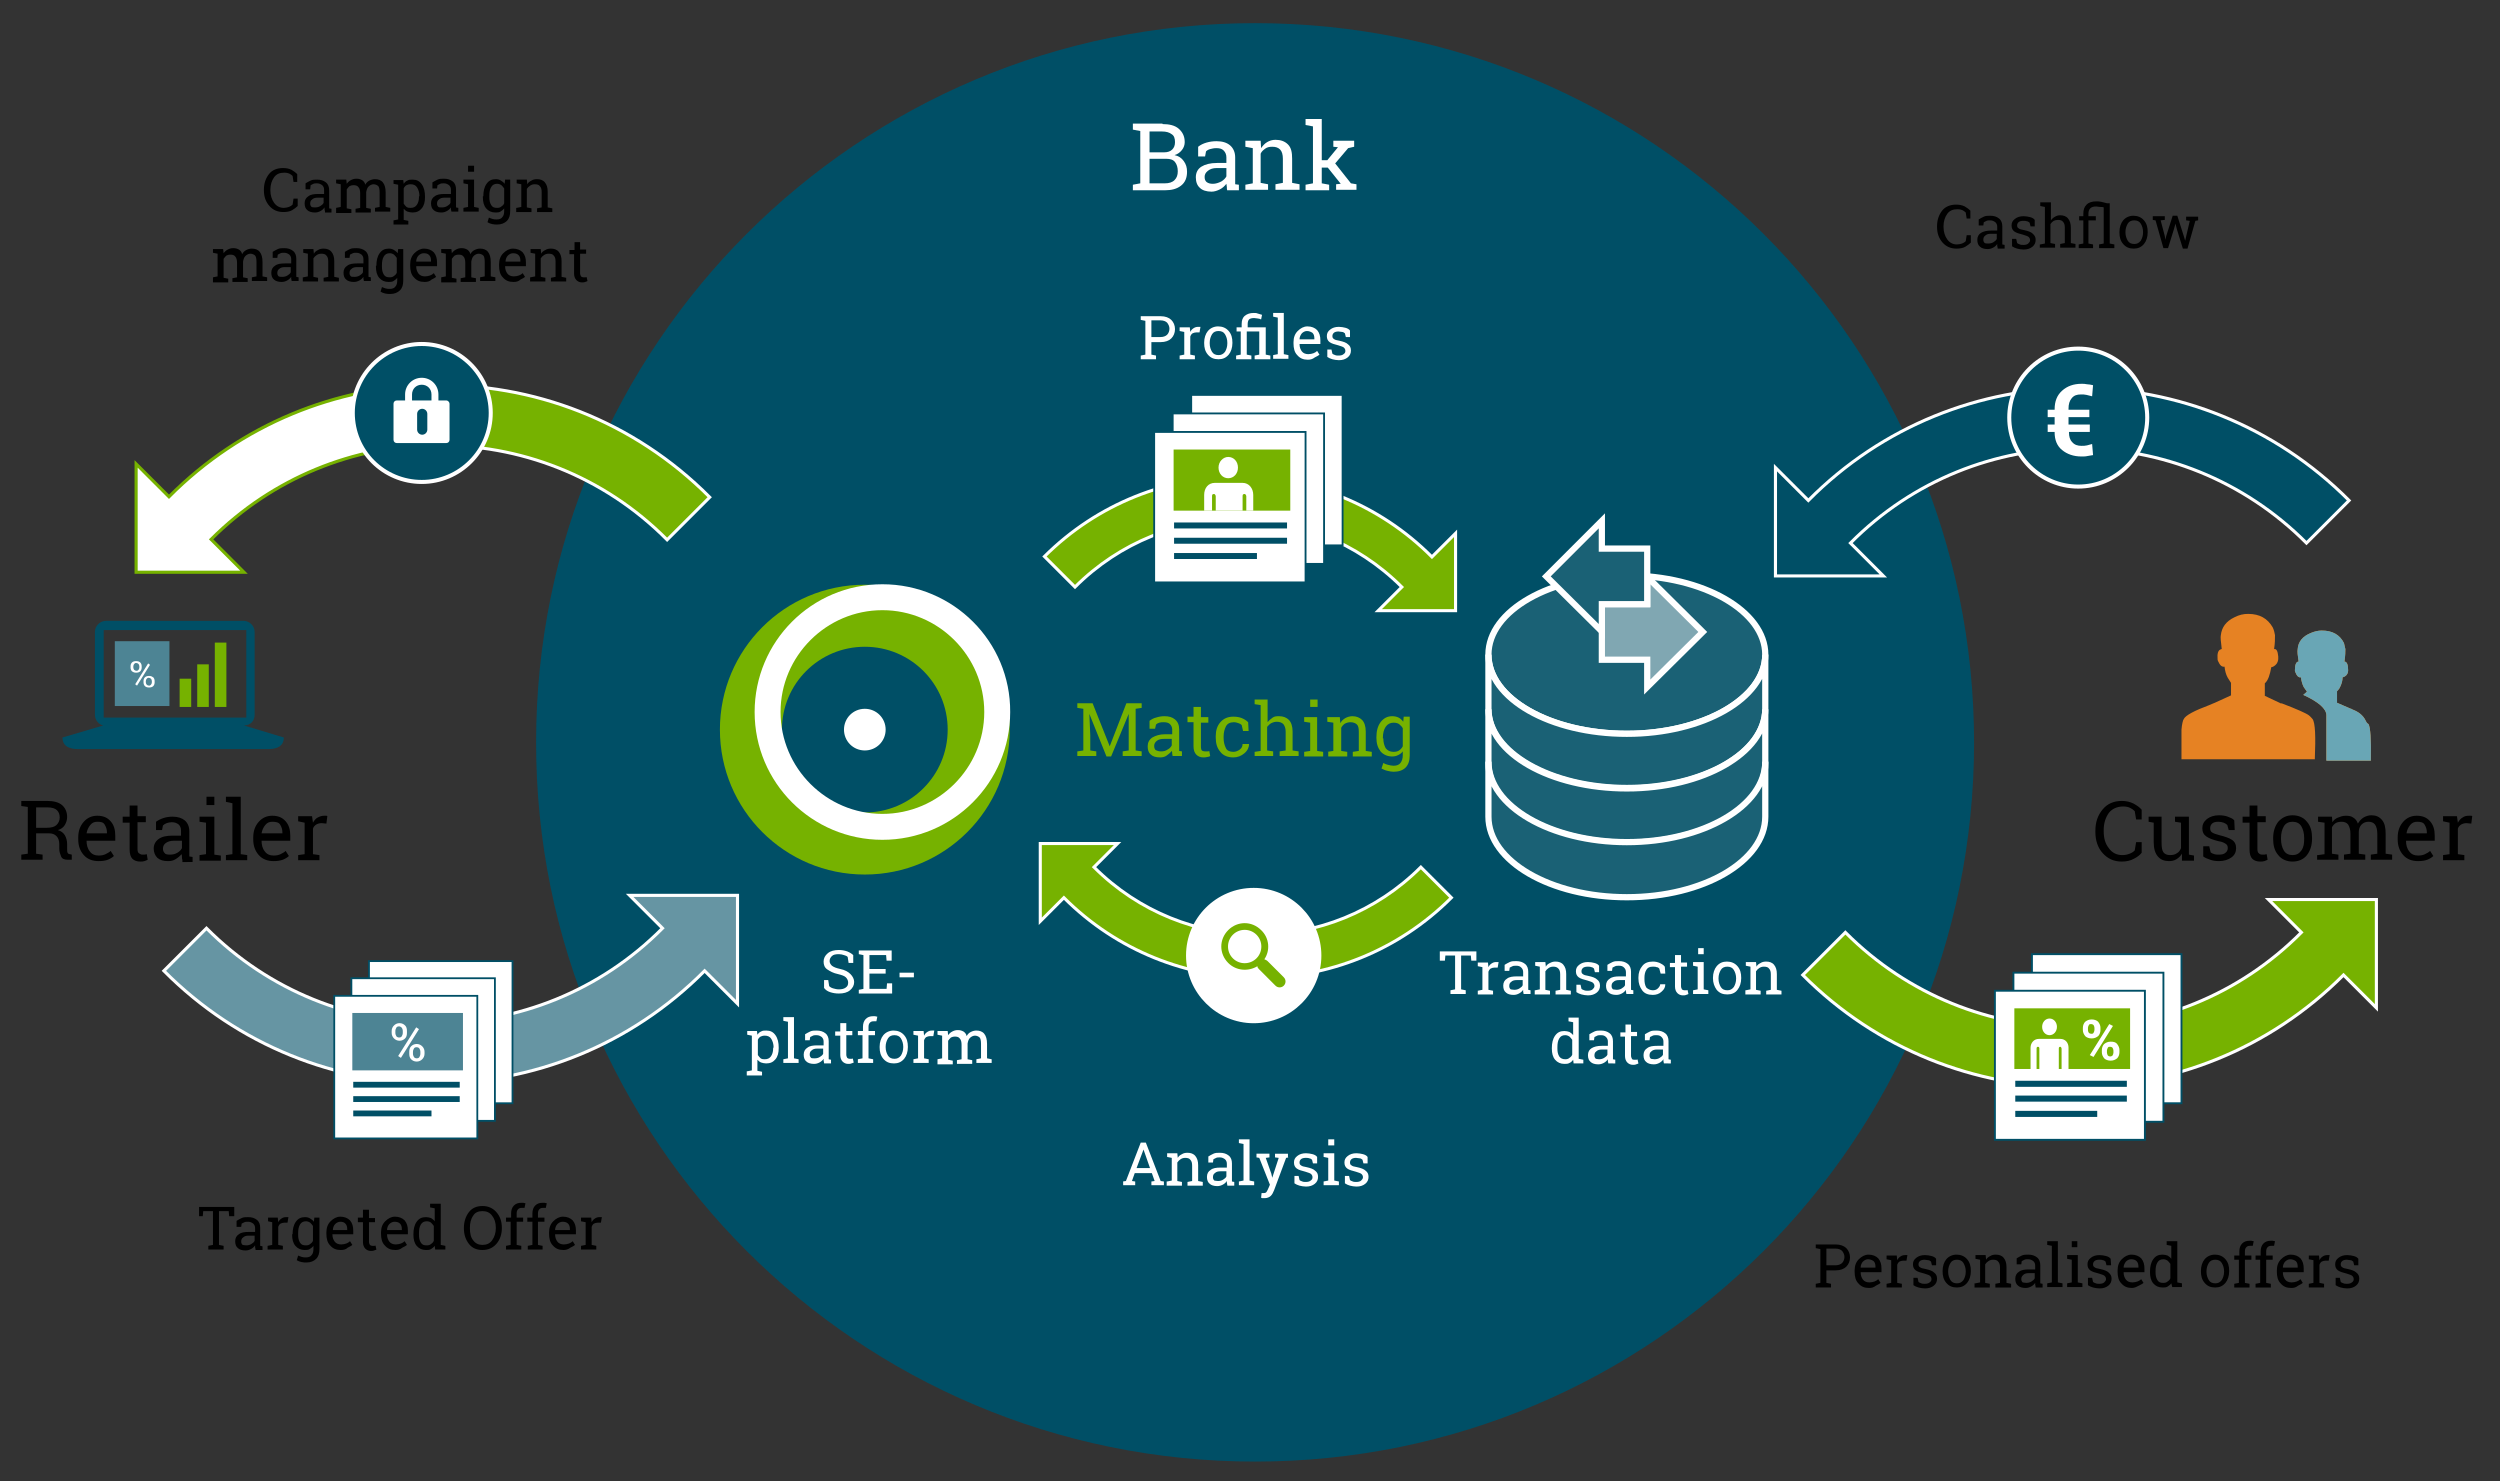 <?xml version="1.0" encoding="utf-8"?>
<!-- Generator: Adobe Illustrator 19.2.1, SVG Export Plug-In . SVG Version: 6.00 Build 0)  -->
<svg version="1.1" id="Layer_1" xmlns="http://www.w3.org/2000/svg" xmlns:xlink="http://www.w3.org/1999/xlink" x="0px" y="0px"
	 viewBox="0 0 540 320" style="enable-background:new 0 0 540 320;" xml:space="preserve">
<rect x="0" y="0" width="540" height="320" fill="#333333" stroke="none"/>
<style type="text/css">
	.st0{enable-background:new    ;}
	.st1{fill:#E68223;}
	.st2{clip-path:url(#SVGID_2_);fill:#69A6B5;}
	.st3{fill:#FFFFFF;}
	.st4{fill:none;stroke:#76B200;stroke-width:0.672;}
	.st5{fill:#004F66;}
	.st6{fill:#76B200;}
	.st7{fill:none;stroke:#FFFFFF;stroke-width:0.666;}
	.st8{fill:#6695A3;}
	.st9{fill:none;stroke:#FFFFFF;stroke-width:0.672;}
	.st10{fill:#1A6175;}
	.st11{fill:none;stroke:#FFFFFF;stroke-width:1.345;}
	.st12{fill:#80A7B2;}
	.st13{fill:none;stroke:#FFFFFF;stroke-width:1.345;stroke-linecap:round;}
	.st14{fill:none;stroke:#FFFFFF;stroke-width:0.874;}
	.st15{clip-path:url(#SVGID_4_);fill:#FFFFFF;}
	.st16{clip-path:url(#SVGID_6_);fill:#76B200;}
	.st17{fill:none;stroke:#FFFFFF;stroke-width:0.834;}
	.st18{fill:none;stroke:#004F66;stroke-width:0.404;}
	.st19{clip-path:url(#SVGID_8_);fill:#FFFFFF;}
	.st20{fill:none;stroke:#004F66;stroke-width:1.291;}
	.st21{fill:none;stroke:#004F66;stroke-width:0.392;}
	.st22{fill:#4D8494;}
	.st23{fill:none;stroke:#004F66;stroke-width:1.255;}
	.st24{fill:none;stroke:#004F66;stroke-width:0.41;}
	.st25{clip-path:url(#SVGID_10_);fill:#FFFFFF;}
	.st26{fill:none;stroke:#004F66;stroke-width:1.312;}
</style>
<g>
	<g class="st0">
		<path d="M10.2,173c1.4,0,2.5,0.3,3.2,0.9c0.7,0.6,1.1,1.5,1.1,2.6c0,0.6-0.2,1.2-0.5,1.7s-0.8,0.9-1.5,1.1
			c0.7,0.2,1.2,0.6,1.5,1.1s0.5,1.2,0.5,1.9v1c0,0.4,0,0.7,0.1,0.9s0.3,0.3,0.5,0.3l0.4,0.1v1.1h-0.9c-0.7,0-1.2-0.2-1.4-0.7
			s-0.4-1-0.4-1.7v-1c0-0.7-0.2-1.3-0.6-1.7s-0.9-0.6-1.6-0.6H7.8v4.4l1.4,0.2v1.1H4.6v-1.1l1.4-0.2v-10.1l-1.4-0.2V173h1.4H10.2z
			 M7.8,178.8h2.3c1,0,1.7-0.2,2.1-0.6s0.7-0.9,0.7-1.6c0-0.7-0.2-1.2-0.6-1.6s-1.1-0.6-2-0.6H7.8V178.8z"/>
		<path d="M21.3,186c-1.3,0-2.4-0.4-3.2-1.3c-0.8-0.9-1.2-2-1.2-3.4v-0.4c0-1.4,0.4-2.5,1.2-3.4c0.8-0.9,1.8-1.3,2.9-1.3
			c1.3,0,2.2,0.4,2.9,1.2s1,1.8,1,3.1v1.1h-6.2l0,0c0,0.9,0.2,1.7,0.7,2.3c0.4,0.6,1.1,0.9,1.9,0.9c0.6,0,1.1-0.1,1.5-0.3
			c0.4-0.2,0.8-0.4,1.1-0.7l0.7,1.1c-0.3,0.3-0.8,0.6-1.3,0.8C22.8,185.9,22.1,186,21.3,186z M21,177.5c-0.6,0-1.1,0.2-1.5,0.7
			c-0.4,0.5-0.7,1.1-0.8,1.8l0,0h4.4v-0.2c0-0.7-0.2-1.2-0.5-1.7S21.8,177.5,21,177.5z"/>
		<path d="M29.7,174v2.3h1.8v1.3h-1.8v5.8c0,0.4,0.1,0.8,0.3,0.9s0.4,0.3,0.7,0.3c0.2,0,0.3,0,0.5,0c0.2,0,0.4-0.1,0.5-0.1l0.2,1.2
			c-0.2,0.1-0.4,0.2-0.7,0.3c-0.3,0.1-0.6,0.1-0.9,0.1c-0.7,0-1.3-0.2-1.7-0.6c-0.4-0.4-0.6-1.1-0.6-2v-5.8h-1.5v-1.3h1.5V174H29.7z
			"/>
		<path d="M39.4,185.8c-0.1-0.3-0.1-0.5-0.1-0.7s0-0.4-0.1-0.6c-0.3,0.4-0.8,0.8-1.3,1.1c-0.5,0.3-1,0.4-1.6,0.4
			c-1,0-1.7-0.2-2.3-0.7c-0.5-0.5-0.8-1.2-0.8-2c0-0.9,0.4-1.6,1.1-2.1c0.7-0.5,1.7-0.7,3-0.7h1.8v-1.1c0-0.6-0.2-1-0.5-1.3
			c-0.4-0.3-0.8-0.5-1.5-0.5c-0.4,0-0.8,0.1-1.1,0.2s-0.6,0.3-0.8,0.5l-0.2,1h-1.3v-1.8c0.4-0.3,1-0.6,1.6-0.8
			c0.6-0.2,1.3-0.3,2-0.3c1.1,0,2,0.3,2.6,0.8s1,1.3,1,2.4v4.6c0,0.1,0,0.2,0,0.4s0,0.2,0,0.4l0.7,0.1v1.1H39.4z M36.7,184.6
			c0.6,0,1.1-0.1,1.6-0.4s0.8-0.6,1-1v-1.6h-1.8c-0.7,0-1.3,0.2-1.7,0.5s-0.6,0.7-0.6,1.2c0,0.4,0.1,0.7,0.4,1
			C35.7,184.5,36.1,184.6,36.7,184.6z"/>
		<path d="M43.1,184.7l1.4-0.2v-6.8l-1.4-0.2v-1.1h3.2v8.2l1.4,0.2v1.1h-4.6V184.7z M46.3,173.9h-1.7v-1.8h1.7V173.9z"/>
		<path d="M48.8,173.2v-1.1H52v12.4l1.4,0.2v1.1h-4.6v-1.1l1.4-0.2v-11L48.8,173.2z"/>
		<path d="M59.1,186c-1.3,0-2.4-0.4-3.2-1.3c-0.8-0.9-1.2-2-1.2-3.4v-0.4c0-1.4,0.4-2.5,1.2-3.4c0.8-0.9,1.8-1.3,2.9-1.3
			c1.3,0,2.2,0.4,2.9,1.2s1,1.8,1,3.1v1.1h-6.2l0,0c0,0.9,0.2,1.7,0.7,2.3c0.4,0.6,1.1,0.9,1.9,0.9c0.6,0,1.1-0.1,1.5-0.3
			c0.4-0.2,0.8-0.4,1.1-0.7l0.7,1.1c-0.3,0.3-0.8,0.6-1.3,0.8C60.5,185.9,59.9,186,59.1,186z M58.8,177.5c-0.6,0-1.1,0.2-1.5,0.7
			c-0.4,0.5-0.7,1.1-0.8,1.8l0,0H61v-0.2c0-0.7-0.2-1.2-0.5-1.7S59.5,177.5,58.8,177.5z"/>
		<path d="M64.4,177.4v-1.1h3l0.2,1.4c0.3-0.5,0.6-0.9,1-1.1s0.8-0.4,1.4-0.4c0.1,0,0.3,0,0.4,0c0.1,0,0.3,0,0.3,0.1l-0.2,1.6
			l-1-0.1c-0.5,0-0.8,0.1-1.2,0.3c-0.3,0.2-0.6,0.5-0.7,0.9v5.5l1.4,0.2v1.1h-4.6v-1.1l1.4-0.2v-6.8L64.4,177.4z"/>
	</g>
	<g class="st0">
		<path d="M462.6,177h-1.2l-0.3-1.8c-0.3-0.3-0.6-0.5-1-0.7s-0.9-0.3-1.5-0.3c-1.3,0-2.4,0.5-3.1,1.4c-0.7,1-1.1,2.2-1.1,3.7v0.2
			c0,1.5,0.3,2.7,1.1,3.7c0.7,1,1.7,1.5,2.9,1.5c0.6,0,1.1-0.1,1.6-0.3s0.8-0.4,1.1-0.7l0.3-1.8h1.2v2.3c-0.4,0.5-0.9,0.9-1.7,1.3
			c-0.7,0.4-1.6,0.6-2.6,0.6c-1.7,0-3-0.6-4.1-1.8s-1.6-2.8-1.6-4.6v-0.2c0-1.9,0.5-3.4,1.6-4.7c1-1.2,2.4-1.8,4.1-1.8
			c1,0,1.8,0.2,2.6,0.6c0.7,0.4,1.3,0.8,1.7,1.3V177z"/>
		<path d="M471.3,184.4c-0.3,0.5-0.7,0.9-1.2,1.2c-0.5,0.3-1,0.4-1.6,0.4c-1,0-1.8-0.3-2.4-1s-0.9-1.7-0.9-3.1v-4.2l-1.1-0.2v-1.1
			h1.1h1.7v5.6c0,1,0.1,1.7,0.4,2.1s0.8,0.6,1.4,0.6c0.6,0,1.1-0.1,1.5-0.4c0.4-0.2,0.7-0.6,0.9-1.1v-5.5l-1.3-0.2v-1.1h1.3h1.7v8.2
			l1.1,0.2v1.1h-2.6L471.3,184.4z"/>
		<path d="M482.7,179.3h-1.3l-0.3-1.1c-0.2-0.2-0.5-0.4-0.8-0.5c-0.3-0.1-0.7-0.2-1.1-0.2c-0.6,0-1.1,0.1-1.4,0.4s-0.4,0.6-0.4,1
			c0,0.4,0.1,0.7,0.4,0.9s0.8,0.4,1.6,0.6c1.2,0.3,2.1,0.6,2.7,1c0.6,0.4,0.9,1,0.9,1.8c0,0.8-0.3,1.5-1,2c-0.7,0.5-1.6,0.8-2.7,0.8
			c-0.7,0-1.4-0.1-1.9-0.3c-0.6-0.2-1.1-0.4-1.5-0.7l0-2.2h1.3l0.3,1.3c0.2,0.2,0.5,0.3,0.8,0.4c0.3,0.1,0.7,0.1,1,0.1
			c0.6,0,1.1-0.1,1.4-0.4c0.3-0.2,0.5-0.6,0.5-1c0-0.4-0.1-0.7-0.4-0.9c-0.3-0.2-0.8-0.5-1.6-0.6c-1.2-0.3-2-0.6-2.6-1
			s-0.9-1-0.9-1.8c0-0.8,0.3-1.4,1-2c0.7-0.5,1.5-0.8,2.6-0.8c0.7,0,1.4,0.1,1.9,0.3s1.1,0.4,1.4,0.8L482.7,179.3z"/>
		<path d="M487.6,174v2.3h1.8v1.3h-1.8v5.8c0,0.4,0.1,0.8,0.3,0.9c0.2,0.2,0.4,0.3,0.7,0.3c0.2,0,0.3,0,0.5,0c0.2,0,0.3-0.1,0.5-0.1
			l0.2,1.2c-0.2,0.1-0.4,0.2-0.7,0.3c-0.3,0.1-0.6,0.1-0.9,0.1c-0.7,0-1.3-0.2-1.7-0.6c-0.4-0.4-0.6-1.1-0.6-2v-5.8h-1.5v-1.3h1.5
			V174H487.6z"/>
		<path d="M491,181c0-1.4,0.4-2.6,1.1-3.5c0.8-0.9,1.8-1.4,3.1-1.4c1.3,0,2.4,0.5,3.1,1.4c0.8,0.9,1.1,2.1,1.1,3.5v0.2
			c0,1.4-0.4,2.6-1.1,3.5s-1.8,1.4-3.1,1.4c-1.3,0-2.4-0.5-3.1-1.4c-0.8-0.9-1.1-2.1-1.1-3.5V181z M492.7,181.2c0,1,0.2,1.8,0.6,2.5
			c0.4,0.7,1.1,1,1.9,1c0.8,0,1.4-0.3,1.9-1s0.6-1.5,0.6-2.5V181c0-1-0.2-1.8-0.6-2.5s-1.1-1-1.9-1s-1.5,0.3-1.9,1s-0.6,1.5-0.6,2.5
			V181.2z"/>
		<path d="M500.7,184.7l1.4-0.2v-6.8l-1.4-0.2v-1.1h3l0.1,1.2c0.3-0.5,0.7-0.8,1.2-1s1-0.4,1.7-0.4s1.2,0.1,1.6,0.4
			c0.5,0.3,0.8,0.7,1,1.3c0.3-0.5,0.7-1,1.2-1.3s1.1-0.5,1.7-0.5c1,0,1.7,0.3,2.3,1c0.6,0.7,0.8,1.7,0.8,3v4.3l1.4,0.2v1.1h-4.6
			v-1.1l1.4-0.2v-4.3c0-0.9-0.2-1.6-0.5-2c-0.3-0.4-0.8-0.6-1.4-0.6c-0.6,0-1.1,0.2-1.5,0.6c-0.4,0.4-0.6,1-0.6,1.6v4.7l1.4,0.2v1.1
			h-4.6v-1.1l1.4-0.2v-4.3c0-0.9-0.2-1.5-0.5-2c-0.3-0.4-0.8-0.6-1.4-0.6c-0.5,0-1,0.1-1.3,0.3s-0.6,0.5-0.8,0.9v5.7l1.4,0.2v1.1
			h-4.6V184.7z"/>
		<path d="M522.3,186c-1.3,0-2.4-0.4-3.2-1.3c-0.8-0.9-1.2-2-1.2-3.4v-0.4c0-1.4,0.4-2.5,1.2-3.4c0.8-0.9,1.8-1.3,2.9-1.3
			c1.3,0,2.2,0.4,2.9,1.2c0.7,0.8,1,1.8,1,3.1v1.1h-6.2l0,0c0,0.9,0.2,1.7,0.7,2.3c0.4,0.6,1.1,0.9,1.9,0.9c0.6,0,1.1-0.1,1.5-0.3
			c0.4-0.2,0.8-0.4,1.1-0.7l0.7,1.1c-0.3,0.3-0.8,0.6-1.3,0.8C523.8,185.9,523.1,186,522.3,186z M522.1,177.5
			c-0.6,0-1.1,0.2-1.5,0.7c-0.4,0.5-0.7,1.1-0.8,1.8l0,0h4.4v-0.2c0-0.7-0.2-1.2-0.5-1.7S522.8,177.5,522.1,177.5z"/>
		<path d="M527.7,177.4v-1.1h3l0.2,1.4c0.3-0.5,0.6-0.9,1-1.1c0.4-0.3,0.8-0.4,1.4-0.4c0.1,0,0.3,0,0.4,0c0.1,0,0.3,0,0.3,0.1
			l-0.2,1.6l-1-0.1c-0.5,0-0.8,0.1-1.2,0.3c-0.3,0.2-0.6,0.5-0.7,0.9v5.5l1.4,0.2v1.1h-4.6v-1.1l1.4-0.2v-6.8L527.7,177.4z"/>
	</g>
	<path class="st1" d="M492.6,151.9l-3.4-1.6v-2.7c0.7-0.6,1.1-1.8,1.4-3.5c0.1,0,0.2,0,0.4-0.1c0.6-0.3,1-0.8,1.1-1.6
		c0-0.2,0-0.4,0-0.6c-0.1-1.2-0.4-1.7-0.9-1.6c0.2-1.2,0.2-2.2,0.2-3c-0.1-0.5-0.2-1.1-0.5-1.7c-1.1-1.9-2.8-2.9-5.3-2.9
		c-1,0-1.9,0.2-2.9,0.7c-1.9,0.9-2.8,2.2-3,3.9c-0.1,0.4,0,1.4,0.2,3c-0.1,0-0.2,0-0.3,0.1c-0.5,0.2-0.7,0.9-0.6,2.1
		c0,0.1,0,0.2,0.1,0.4c0.4,0.9,0.8,1.3,1.4,1.2c0.1,0.9,0.3,1.7,0.7,2.4l0.7,1.1v2.7l-3.5,1.6c-0.3,0.1-0.7,0.3-1.2,0.5
		c-3.2,1.2-5.1,2.2-5.5,3c-0.2,0.3-0.4,1.1-0.5,2.3v6.4H500c0.2-5,0.1-7.9-0.5-8.7c-0.2-0.2-0.4-0.5-0.8-0.8
		c-0.5-0.4-2.5-1.3-5.9-2.6l0,0l0,0C492.7,152,492.7,152,492.6,151.9L492.6,151.9L492.6,151.9z M510.9,155.5c-0.5-1-1.5-1.8-2.9-2.3
		l-0.1-0.1h-0.1l-3-1.3v-2.5l0.2-0.2c0.2-0.2,0.4-0.5,0.6-1s0.4-1.1,0.4-1.8c0.1,0,0.3-0.1,0.5-0.2c0.5-0.3,0.7-0.8,0.7-1.3
		c0-1.3-0.3-1.9-0.8-1.9c0.2-1.3,0.2-2.2,0.2-2.7c-0.1-0.4-0.2-0.9-0.3-1.3c-0.9-1.8-2.5-2.7-4.8-2.7c-0.8,0-1.6,0.2-2.3,0.5
		c-1.8,0.7-2.8,1.9-2.9,3.5c-0.1,0.5,0,1.4,0.2,2.7c-0.5,0-0.8,0.6-0.8,1.9c0,0.1,0,0.2,0.1,0.4c0.3,0.8,0.7,1.2,1.2,1.1
		c0.1,0.8,0.3,1.5,0.6,2.1l0.7,1l-0.8,0.7c3.3,1.5,5,3,5,4.4v9.8h9.6v-0.1c0.1-4.5-0.1-7.1-0.5-7.8l0,0l0,0
		C511.2,156.2,511.1,155.9,510.9,155.5L510.9,155.5L510.9,155.5z"/>
	<g>
		<g>
			<defs>
				<path id="SVGID_1_" d="M492.6,151.9l-3.4-1.6v-2.7c0.7-0.6,1.1-1.8,1.4-3.5c0.1,0,0.2,0,0.4-0.1c0.6-0.3,1-0.8,1.1-1.6
					c0-0.2,0-0.4,0-0.6c-0.1-1.2-0.4-1.7-0.9-1.6c0.2-1.2,0.2-2.2,0.2-3c-0.1-0.5-0.2-1.1-0.5-1.7c-1.1-1.9-2.8-2.9-5.3-2.9
					c-1,0-1.9,0.2-2.9,0.7c-1.9,0.9-2.8,2.2-3,3.9c-0.1,0.4,0,1.4,0.2,3c-0.1,0-0.2,0-0.3,0.1c-0.5,0.2-0.7,0.9-0.6,2.1
					c0,0.1,0,0.2,0.1,0.4c0.4,0.9,0.8,1.3,1.4,1.2c0.1,0.9,0.3,1.7,0.7,2.4l0.7,1.1v2.7l-3.5,1.6c-0.3,0.1-0.7,0.3-1.2,0.5
					c-3.2,1.2-5.1,2.2-5.5,3c-0.2,0.3-0.4,1.1-0.5,2.3v6.4H500c0.2-5,0.1-7.9-0.5-8.7c-0.2-0.2-0.4-0.5-0.8-0.8
					c-0.5-0.4-2.5-1.3-5.9-2.6l0,0l0,0C492.7,152,492.7,152,492.6,151.9L492.6,151.9L492.6,151.9z M510.9,155.5
					c-0.5-1-1.5-1.8-2.9-2.3l-0.1-0.1h-0.1l-3-1.3v-2.5l0.2-0.2c0.2-0.2,0.4-0.5,0.6-1s0.4-1.1,0.4-1.8c0.1,0,0.3-0.1,0.5-0.2
					c0.5-0.3,0.7-0.8,0.7-1.3c0-1.3-0.3-1.9-0.8-1.9c0.2-1.3,0.2-2.2,0.2-2.7c-0.1-0.4-0.2-0.9-0.3-1.3c-0.9-1.8-2.5-2.7-4.8-2.7
					c-0.8,0-1.6,0.2-2.3,0.5c-1.8,0.7-2.8,1.9-2.9,3.5c-0.1,0.5,0,1.4,0.2,2.7c-0.5,0-0.8,0.6-0.8,1.9c0,0.1,0,0.2,0.1,0.4
					c0.3,0.8,0.7,1.2,1.2,1.1c0.1,0.8,0.3,1.5,0.6,2.1l0.7,1l-0.8,0.7c3.3,1.5,5,3,5,4.4v9.8h9.6v-0.1c0.1-4.5-0.1-7.1-0.5-7.8l0,0
					l0,0C511.2,156.2,511.1,155.9,510.9,155.5L510.9,155.5L510.9,155.5z"/>
			</defs>
			<clipPath id="SVGID_2_">
				<use xlink:href="#SVGID_1_"  style="overflow:visible;"/>
			</clipPath>
			<polygon class="st2" points="492.8,132.2 493.7,148.5 500,154 501.7,169.2 525.9,168.4 527.3,132.2 			"/>
		</g>
	</g>
	<g class="st0">
		<path d="M396.5,268.8c1,0,1.8,0.3,2.3,0.8c0.5,0.5,0.8,1.2,0.8,2c0,0.8-0.3,1.5-0.8,2c-0.5,0.5-1.3,0.8-2.3,0.8h-2v2.7l1,0.2v0.8
			h-3.3v-0.8l1-0.2v-7.3l-1-0.2v-0.8h1H396.5z M394.5,273.3h2c0.6,0,1.1-0.2,1.4-0.5c0.3-0.3,0.5-0.8,0.5-1.3s-0.2-0.9-0.5-1.3
			c-0.3-0.3-0.8-0.5-1.4-0.5h-2V273.3z"/>
		<path d="M403.7,278.2c-1,0-1.7-0.3-2.3-1c-0.6-0.6-0.8-1.5-0.8-2.5v-0.3c0-1,0.3-1.8,0.9-2.4c0.6-0.6,1.3-1,2.1-1
			c0.9,0,1.6,0.3,2.1,0.8c0.5,0.6,0.7,1.3,0.7,2.2v0.8h-4.5l0,0c0,0.7,0.2,1.2,0.5,1.6c0.3,0.4,0.8,0.6,1.4,0.6
			c0.4,0,0.8-0.1,1.1-0.2c0.3-0.1,0.6-0.3,0.8-0.5l0.5,0.8c-0.2,0.2-0.6,0.4-1,0.6C404.7,278.1,404.3,278.2,403.7,278.2z M403.5,272
			c-0.4,0-0.8,0.2-1.1,0.5s-0.5,0.8-0.5,1.3l0,0h3.2v-0.2c0-0.5-0.1-0.9-0.4-1.2C404.4,272.2,404,272,403.5,272z"/>
		<path d="M407.5,272v-0.8h2.2l0.1,1c0.2-0.4,0.4-0.6,0.7-0.8c0.3-0.2,0.6-0.3,1-0.3c0.1,0,0.2,0,0.3,0c0.1,0,0.2,0,0.2,0l-0.2,1.2
			l-0.7,0c-0.3,0-0.6,0.1-0.8,0.2s-0.4,0.4-0.5,0.7v3.9l1,0.2v0.8h-3.3v-0.8l1-0.2v-4.9L407.5,272z"/>
		<path d="M418.2,273.3h-0.9l-0.2-0.8c-0.2-0.1-0.3-0.3-0.6-0.3s-0.5-0.1-0.8-0.1c-0.4,0-0.8,0.1-1,0.3c-0.2,0.2-0.3,0.4-0.3,0.7
			c0,0.3,0.1,0.5,0.3,0.6c0.2,0.2,0.6,0.3,1.2,0.4c0.9,0.2,1.5,0.4,1.9,0.8c0.4,0.3,0.6,0.7,0.6,1.3c0,0.6-0.2,1.1-0.7,1.5
			s-1.1,0.6-1.9,0.6c-0.5,0-1-0.1-1.4-0.2c-0.4-0.1-0.8-0.3-1.1-0.5l0-1.6h0.9l0.2,0.9c0.1,0.1,0.3,0.2,0.6,0.3
			c0.2,0.1,0.5,0.1,0.8,0.1c0.4,0,0.8-0.1,1-0.3c0.3-0.2,0.4-0.4,0.4-0.7c0-0.3-0.1-0.5-0.3-0.7c-0.2-0.2-0.6-0.3-1.2-0.5
			c-0.8-0.2-1.5-0.4-1.9-0.7s-0.6-0.7-0.6-1.3c0-0.6,0.2-1,0.7-1.4c0.5-0.4,1.1-0.6,1.9-0.6c0.5,0,1,0.1,1.4,0.2s0.8,0.3,1,0.6
			L418.2,273.3z"/>
		<path d="M419.6,274.5c0-1,0.3-1.9,0.8-2.5s1.3-1,2.2-1c0.9,0,1.7,0.3,2.3,1c0.6,0.7,0.8,1.5,0.8,2.5v0.1c0,1-0.3,1.9-0.8,2.5
			c-0.6,0.7-1.3,1-2.2,1c-1,0-1.7-0.3-2.3-1c-0.6-0.7-0.8-1.5-0.8-2.5V274.5z M420.8,274.7c0,0.7,0.2,1.3,0.5,1.8
			c0.3,0.5,0.8,0.7,1.4,0.7c0.6,0,1-0.2,1.4-0.7c0.3-0.5,0.5-1.1,0.5-1.8v-0.1c0-0.7-0.2-1.3-0.5-1.8s-0.8-0.7-1.4-0.7
			c-0.6,0-1.1,0.2-1.4,0.7s-0.5,1.1-0.5,1.8V274.7z"/>
		<path d="M426.7,277.2l1-0.2v-4.9l-1-0.2v-0.8h2.2l0.1,1c0.2-0.4,0.5-0.6,0.9-0.8c0.3-0.2,0.7-0.3,1.2-0.3c0.7,0,1.3,0.2,1.7,0.7
			s0.6,1.1,0.6,2v3.4l1,0.2v0.8H431v-0.8l1-0.2v-3.3c0-0.6-0.1-1-0.4-1.3c-0.2-0.3-0.6-0.4-1.1-0.4c-0.4,0-0.7,0.1-1,0.3
			c-0.3,0.2-0.5,0.4-0.7,0.7v4l1,0.2v0.8h-3.3V277.2z"/>
		<path d="M439.7,278c0-0.2-0.1-0.4-0.1-0.5c0-0.1,0-0.3,0-0.4c-0.2,0.3-0.5,0.6-0.9,0.8s-0.7,0.3-1.2,0.3c-0.7,0-1.3-0.2-1.6-0.5
			c-0.4-0.3-0.6-0.8-0.6-1.5c0-0.7,0.3-1.2,0.8-1.5c0.5-0.4,1.2-0.5,2.2-0.5h1.3v-0.8c0-0.4-0.1-0.7-0.4-1c-0.3-0.2-0.6-0.4-1.1-0.4
			c-0.3,0-0.6,0-0.8,0.1c-0.2,0.1-0.4,0.2-0.6,0.3l-0.1,0.7h-1v-1.3c0.3-0.2,0.7-0.4,1.1-0.6c0.4-0.2,0.9-0.2,1.4-0.2
			c0.8,0,1.4,0.2,1.9,0.6s0.7,1,0.7,1.7v3.3c0,0.1,0,0.2,0,0.3c0,0.1,0,0.2,0,0.3l0.5,0.1v0.8H439.7z M437.7,277.1
			c0.4,0,0.8-0.1,1.1-0.3c0.3-0.2,0.6-0.4,0.7-0.7V275h-1.3c-0.5,0-0.9,0.1-1.2,0.4s-0.4,0.5-0.4,0.9c0,0.3,0.1,0.5,0.3,0.7
			C437,277,437.3,277.1,437.7,277.1z"/>
		<path d="M442.2,268.9v-0.8h2.3v8.9l1,0.2v0.8h-3.3v-0.8l1-0.2v-7.9L442.2,268.9z"/>
		<path d="M446.5,277.2l1-0.2v-4.9l-1-0.2v-0.8h2.3v5.9l1,0.2v0.8h-3.3V277.2z M448.7,269.4h-1.2v-1.3h1.2V269.4z"/>
		<path d="M456,273.3H455l-0.2-0.8c-0.2-0.1-0.3-0.3-0.6-0.3c-0.2-0.1-0.5-0.1-0.8-0.1c-0.4,0-0.8,0.1-1,0.3
			c-0.2,0.2-0.3,0.4-0.3,0.7c0,0.3,0.1,0.5,0.3,0.6c0.2,0.2,0.6,0.3,1.2,0.4c0.9,0.2,1.5,0.4,1.9,0.8s0.6,0.7,0.6,1.3
			c0,0.6-0.2,1.1-0.7,1.5c-0.5,0.4-1.1,0.6-1.9,0.6c-0.5,0-1-0.1-1.4-0.2c-0.4-0.1-0.8-0.3-1.1-0.5l0-1.6h0.9l0.2,0.9
			c0.1,0.1,0.3,0.2,0.6,0.3c0.2,0.1,0.5,0.1,0.8,0.1c0.4,0,0.8-0.1,1-0.3s0.4-0.4,0.4-0.7c0-0.3-0.1-0.5-0.3-0.7
			c-0.2-0.2-0.6-0.3-1.2-0.5c-0.8-0.2-1.5-0.4-1.9-0.7c-0.4-0.3-0.6-0.7-0.6-1.3c0-0.6,0.2-1,0.7-1.4c0.5-0.4,1.1-0.6,1.9-0.6
			c0.5,0,1,0.1,1.4,0.2c0.4,0.1,0.8,0.3,1,0.6L456,273.3z"/>
		<path d="M460.5,278.2c-1,0-1.7-0.3-2.3-1c-0.6-0.6-0.8-1.5-0.8-2.5v-0.3c0-1,0.3-1.8,0.9-2.4c0.6-0.6,1.3-1,2.1-1
			c0.9,0,1.6,0.3,2.1,0.8c0.5,0.6,0.7,1.3,0.7,2.2v0.8h-4.5l0,0c0,0.7,0.2,1.2,0.5,1.6c0.3,0.4,0.8,0.6,1.4,0.6
			c0.4,0,0.8-0.1,1.1-0.2c0.3-0.1,0.6-0.3,0.8-0.5l0.5,0.8c-0.2,0.2-0.6,0.4-1,0.6S461.1,278.2,460.5,278.2z M460.3,272
			c-0.4,0-0.8,0.2-1.1,0.5c-0.3,0.4-0.5,0.8-0.5,1.3l0,0h3.2v-0.2c0-0.5-0.1-0.9-0.4-1.2S460.8,272,460.3,272z"/>
		<path d="M469,277.2c-0.2,0.3-0.5,0.5-0.8,0.7c-0.3,0.2-0.7,0.2-1.1,0.2c-0.8,0-1.5-0.3-2-0.9s-0.7-1.4-0.7-2.4v-0.1
			c0-1.1,0.2-2,0.7-2.7s1.1-1,2-1c0.4,0,0.8,0.1,1.1,0.2c0.3,0.2,0.6,0.4,0.8,0.7v-2.8l-1-0.2v-0.8h1h1.3v8.9l1,0.2v0.8h-2.1
			L469,277.2z M465.6,274.8c0,0.7,0.1,1.2,0.4,1.7s0.7,0.6,1.3,0.6c0.4,0,0.7-0.1,0.9-0.3c0.3-0.2,0.5-0.4,0.6-0.7V273
			c-0.2-0.3-0.4-0.5-0.6-0.7c-0.3-0.2-0.6-0.3-0.9-0.3c-0.6,0-1,0.2-1.3,0.7c-0.3,0.5-0.4,1.1-0.4,1.9V274.8z"/>
		<path d="M475.4,274.5c0-1,0.3-1.9,0.8-2.5s1.3-1,2.2-1c0.9,0,1.7,0.3,2.3,1c0.6,0.7,0.8,1.5,0.8,2.5v0.1c0,1-0.3,1.9-0.8,2.5
			c-0.6,0.7-1.3,1-2.2,1c-1,0-1.7-0.3-2.3-1c-0.6-0.7-0.8-1.5-0.8-2.5V274.5z M476.6,274.7c0,0.7,0.2,1.3,0.5,1.8
			c0.3,0.5,0.8,0.7,1.4,0.7c0.6,0,1-0.2,1.4-0.7c0.3-0.5,0.5-1.1,0.5-1.8v-0.1c0-0.7-0.2-1.3-0.5-1.8s-0.8-0.7-1.4-0.7
			c-0.6,0-1.1,0.2-1.4,0.7s-0.5,1.1-0.5,1.8V274.7z"/>
		<path d="M482.6,272.1v-0.9h1.1v-0.9c0-0.7,0.2-1.3,0.6-1.7c0.4-0.4,0.9-0.6,1.6-0.6c0.1,0,0.3,0,0.4,0c0.1,0,0.3,0.1,0.5,0.1
			l-0.2,1c-0.1,0-0.2,0-0.3,0c-0.1,0-0.2,0-0.3,0c-0.4,0-0.6,0.1-0.8,0.3s-0.3,0.5-0.3,0.9v0.9h1.4v0.9h-1.4v5l1,0.2v0.8h-3.3v-0.8
			l1-0.2v-5H482.6z"/>
		<path d="M487.2,272.1v-0.9h1.1v-0.9c0-0.7,0.2-1.3,0.6-1.7c0.4-0.4,0.9-0.6,1.6-0.6c0.1,0,0.3,0,0.4,0c0.1,0,0.3,0.1,0.5,0.1
			l-0.2,1c-0.1,0-0.2,0-0.3,0c-0.1,0-0.2,0-0.3,0c-0.4,0-0.6,0.1-0.8,0.3s-0.3,0.5-0.3,0.9v0.9h1.4v0.9h-1.4v5l1,0.2v0.8h-3.3v-0.8
			l1-0.2v-5H487.2z"/>
	</g>
	<g class="st0">
		<path d="M494.9,278.2c-1,0-1.7-0.3-2.3-1c-0.6-0.6-0.8-1.5-0.8-2.5v-0.3c0-1,0.3-1.8,0.9-2.4c0.6-0.6,1.3-1,2.1-1
			c0.9,0,1.6,0.3,2.1,0.8c0.5,0.6,0.7,1.3,0.7,2.2v0.8h-4.5l0,0c0,0.7,0.2,1.2,0.5,1.6c0.3,0.4,0.8,0.6,1.4,0.6
			c0.4,0,0.8-0.1,1.1-0.2c0.3-0.1,0.6-0.3,0.8-0.5l0.5,0.8c-0.2,0.2-0.6,0.4-1,0.6C495.9,278.1,495.5,278.2,494.9,278.2z M494.7,272
			c-0.4,0-0.8,0.2-1.1,0.5s-0.5,0.8-0.5,1.3l0,0h3.2v-0.2c0-0.5-0.1-0.9-0.4-1.2C495.6,272.2,495.2,272,494.7,272z"/>
		<path d="M498.7,272v-0.8h2.2l0.1,1c0.2-0.4,0.4-0.6,0.7-0.8c0.3-0.2,0.6-0.3,1-0.3c0.1,0,0.2,0,0.3,0c0.1,0,0.2,0,0.2,0l-0.2,1.2
			l-0.7,0c-0.3,0-0.6,0.1-0.8,0.2s-0.4,0.4-0.5,0.7v3.9l1,0.2v0.8h-3.3v-0.8l1-0.2v-4.9L498.7,272z"/>
		<path d="M509.4,273.3h-0.9l-0.2-0.8c-0.2-0.1-0.3-0.3-0.6-0.3s-0.5-0.1-0.8-0.1c-0.4,0-0.8,0.1-1,0.3c-0.2,0.2-0.3,0.4-0.3,0.7
			c0,0.3,0.1,0.5,0.3,0.6c0.2,0.2,0.6,0.3,1.2,0.4c0.9,0.2,1.5,0.4,1.9,0.8c0.4,0.3,0.6,0.7,0.6,1.3c0,0.6-0.2,1.1-0.7,1.5
			s-1.1,0.6-1.9,0.6c-0.5,0-1-0.1-1.4-0.2c-0.4-0.1-0.8-0.3-1.1-0.5l0-1.6h0.9l0.2,0.9c0.1,0.1,0.3,0.2,0.6,0.3
			c0.2,0.1,0.5,0.1,0.8,0.1c0.4,0,0.8-0.1,1-0.3c0.3-0.2,0.4-0.4,0.4-0.7c0-0.3-0.1-0.5-0.3-0.7c-0.2-0.2-0.6-0.3-1.2-0.5
			c-0.8-0.2-1.5-0.4-1.9-0.7s-0.6-0.7-0.6-1.3c0-0.6,0.2-1,0.7-1.4c0.5-0.4,1.1-0.6,1.9-0.6c0.5,0,1,0.1,1.4,0.2s0.8,0.3,1,0.6
			L509.4,273.3z"/>
	</g>
	<path class="st3" d="M94,96.1c-17.5,0.2-35,7-48.4,20.4l7.1,7.1H29.4v-23.4l7.1,7.1c15.7-15.8,36.2-23.8,56.8-24.2
		C115,82.7,112.1,95.9,94,96.1L94,96.1z"/>
	<path class="st4" d="M94,96.1c-17.5,0.2-35,7-48.4,20.4l7.1,7.1H29.4v-23.4l7.1,7.1c15.7-15.8,36.2-23.8,56.8-24.2
		C115,82.7,112.1,95.9,94,96.1L94,96.1z"/>
	<path class="st5" d="M271.1,315.7c85.8,0,155.3-69.5,155.3-155.3C426.4,74.6,356.9,5,271.1,5S115.8,74.6,115.8,160.3
		C115.7,246.1,185.3,315.7,271.1,315.7L271.1,315.7z"/>
	<path class="st6" d="M153.3,107.4l-9.2,9.2c-13.8-13.9-32-20.7-50.2-20.4c-17.5,0.2-21.3-12.6-0.7-13
		C115,82.7,136.8,90.8,153.3,107.4L153.3,107.4z"/>
	<path class="st7" d="M153.3,107.4l-9.2,9.2c-13.8-13.9-32-20.7-50.2-20.4c-17.5,0.2-21.3-12.6-0.7-13
		C115,82.7,136.8,90.8,153.3,107.4L153.3,107.4z"/>
	<path class="st8" d="M35.4,209.7l9.2-9.2c27.2,27.3,71.4,27.3,98.5,0l-7.1-7.1h23.3v23.4l-7.1-7.1C120,242.1,67.6,242.1,35.4,209.7
		L35.4,209.7z"/>
	<path class="st9" d="M35.4,209.7l9.2-9.2c27.2,27.3,71.4,27.3,98.5,0l-7.1-7.1h23.3v23.4l-7.1-7.1C120,242.1,67.6,242.1,35.4,209.7
		L35.4,209.7z"/>
	<path class="st6" d="M313.5,193.9l-6.6-6.6c-19.5,19.5-51.1,19.5-70.6,0l5.1-5.1h-16.7V199l5.1-5.1
		C252.9,217,290.4,217,313.5,193.9L313.5,193.9z"/>
	<path class="st7" d="M313.5,193.9l-6.6-6.6c-19.5,19.5-51.1,19.5-70.6,0l5.1-5.1h-16.7V199l5.1-5.1
		C252.9,217,290.4,217,313.5,193.9L313.5,193.9z"/>
	<path class="st5" d="M507.4,108.1l-9.2,9.2c-27.2-27.3-71.4-27.3-98.5,0l7.1,7.1h-23.3V101l7.1,7.1
		C422.7,75.7,475.1,75.7,507.4,108.1L507.4,108.1z"/>
	<path class="st9" d="M507.4,108.1l-9.2,9.2c-27.2-27.3-71.4-27.3-98.5,0l7.1,7.1h-23.3V101l7.1,7.1
		C422.7,75.7,475.1,75.7,507.4,108.1L507.4,108.1z"/>
	<g class="st0">
		<path class="st3" d="M251.1,26.8c1.5,0,2.7,0.3,3.5,1s1.3,1.6,1.3,2.9c0,0.6-0.2,1.2-0.6,1.7c-0.4,0.5-0.9,0.9-1.6,1.1
			c0.9,0.2,1.5,0.6,2,1.3c0.5,0.7,0.7,1.4,0.7,2.3c0,1.3-0.4,2.3-1.3,3c-0.9,0.7-2,1-3.5,1h-6.9v-1.2l1.6-0.3V28.3l-1.6-0.3v-1.3
			h1.6H251.1z M248.3,32.9h3.2c0.7,0,1.3-0.2,1.7-0.6c0.4-0.4,0.6-0.9,0.6-1.6c0-0.8-0.2-1.4-0.7-1.7c-0.5-0.4-1.2-0.6-2.1-0.6h-2.7
			V32.9z M248.3,34.4v5.2h3.3c0.9,0,1.6-0.2,2.1-0.7s0.7-1.1,0.7-1.9c0-0.8-0.2-1.5-0.6-2c-0.4-0.5-1-0.7-1.9-0.7H248.3z"/>
		<path class="st3" d="M265.1,41.2c-0.1-0.3-0.1-0.5-0.1-0.8c0-0.2-0.1-0.5-0.1-0.7c-0.4,0.5-0.8,0.9-1.4,1.2s-1.2,0.5-1.8,0.5
			c-1.1,0-2-0.3-2.5-0.8c-0.6-0.5-0.9-1.3-0.9-2.3c0-1,0.4-1.8,1.2-2.3c0.8-0.5,1.9-0.8,3.4-0.8h2v-1.2c0-0.6-0.2-1.1-0.6-1.5
			s-0.9-0.5-1.6-0.5c-0.5,0-0.9,0.1-1.3,0.2c-0.4,0.1-0.7,0.3-0.9,0.5l-0.2,1.1h-1.5v-2.1c0.5-0.4,1.1-0.7,1.8-0.9s1.4-0.3,2.2-0.3
			c1.2,0,2.2,0.3,2.9,0.9s1.1,1.5,1.1,2.6V39c0,0.1,0,0.3,0,0.4c0,0.1,0,0.3,0,0.4l0.8,0.1v1.2H265.1z M262,39.7
			c0.6,0,1.2-0.2,1.8-0.5c0.5-0.3,0.9-0.7,1.1-1.1v-1.8h-2.1c-0.8,0-1.4,0.2-1.9,0.6c-0.5,0.4-0.7,0.8-0.7,1.3
			c0,0.5,0.1,0.8,0.4,1.1C261,39.6,261.4,39.7,262,39.7z"/>
		<path class="st3" d="M269,39.9l1.6-0.3V32l-1.6-0.3v-1.3h3.3l0.1,1.6c0.4-0.6,0.8-1,1.3-1.3c0.5-0.3,1.1-0.5,1.8-0.5
			c1.1,0,2,0.3,2.7,1s0.9,1.7,0.9,3.1v5.2l1.6,0.3v1.2h-5.2v-1.2l1.6-0.3v-5.2c0-0.9-0.2-1.6-0.6-2c-0.4-0.4-0.9-0.6-1.7-0.6
			c-0.6,0-1.1,0.1-1.5,0.4c-0.4,0.3-0.8,0.6-1,1.1v6.3l1.6,0.3v1.2H269V39.9z"/>
		<path class="st3" d="M282,27v-1.3h3.5v8.9h1.2l2.3-2.8l-1-0.1v-1.3h4.5v1.3l-1.3,0.3l-2.8,3.3l3.4,4.3l1.2,0.2v1.2h-4.4v-1.2
			l1-0.1l-2.8-3.5h-1.3v3.4l1.6,0.3v1.2H282v-1.2l1.6-0.3V27.3L282,27z"/>
	</g>
	<g class="st0">
		<path class="st6" d="M243.8,154.2L243.8,154.2l-3.8,9.2h-1l-3.7-9.2l0,0l0.2,4.6v3.3l1.3,0.2v1h-4.1v-1l1.3-0.2v-9l-1.3-0.2v-1
			h1.3h2l3.7,9.3h0l3.6-9.3h3.3v1l-1.3,0.2v9l1.3,0.2v1h-4.1v-1l1.3-0.2v-3.3L243.8,154.2z"/>
		<path class="st6" d="M253.3,163.4c0-0.2-0.1-0.4-0.1-0.6c0-0.2,0-0.4-0.1-0.6c-0.3,0.4-0.7,0.7-1.1,1s-0.9,0.4-1.4,0.4
			c-0.9,0-1.6-0.2-2-0.6c-0.5-0.4-0.7-1-0.7-1.8c0-0.8,0.3-1.4,1-1.9c0.7-0.4,1.6-0.7,2.7-0.7h1.6v-1c0-0.5-0.2-0.9-0.5-1.2
			c-0.3-0.3-0.8-0.4-1.3-0.4c-0.4,0-0.7,0-1,0.1s-0.5,0.2-0.7,0.4l-0.2,0.9h-1.2v-1.7c0.4-0.3,0.9-0.6,1.4-0.7
			c0.6-0.2,1.2-0.3,1.8-0.3c1,0,1.7,0.2,2.3,0.7c0.6,0.5,0.9,1.2,0.9,2.1v4.1c0,0.1,0,0.2,0,0.3c0,0.1,0,0.2,0,0.3l0.6,0.1v1H253.3z
			 M250.8,162.3c0.5,0,1-0.1,1.4-0.4c0.4-0.2,0.7-0.5,0.9-0.9v-1.4h-1.7c-0.6,0-1.1,0.1-1.5,0.4c-0.4,0.3-0.6,0.7-0.6,1.1
			c0,0.4,0.1,0.7,0.3,0.9C250,162.2,250.3,162.3,250.8,162.3z"/>
		<path class="st6" d="M259.4,152.8v2.1h1.6v1.2h-1.6v5.2c0,0.4,0.1,0.7,0.2,0.8s0.4,0.2,0.7,0.2c0.1,0,0.3,0,0.5,0
			c0.2,0,0.3,0,0.4-0.1l0.2,1.1c-0.1,0.1-0.4,0.2-0.6,0.2c-0.3,0.1-0.6,0.1-0.9,0.1c-0.6,0-1.1-0.2-1.5-0.6c-0.4-0.4-0.6-1-0.6-1.8
			v-5.2h-1.3v-1.2h1.3v-2.1H259.4z"/>
		<path class="st6" d="M266.4,162.4c0.5,0,1-0.2,1.4-0.5c0.4-0.3,0.6-0.7,0.6-1.2h1.4l0,0c0,0.7-0.3,1.4-1,2s-1.5,0.9-2.4,0.9
			c-1.2,0-2.2-0.4-2.8-1.2c-0.7-0.8-1-1.8-1-3.1V159c0-1.2,0.3-2.2,1-3c0.7-0.8,1.6-1.2,2.8-1.2c0.7,0,1.3,0.1,1.8,0.3
			c0.5,0.2,1,0.5,1.4,0.9l0.1,1.9h-1.2l-0.3-1.3c-0.2-0.2-0.4-0.3-0.7-0.4c-0.3-0.1-0.6-0.2-1-0.2c-0.8,0-1.4,0.3-1.7,0.9
			c-0.3,0.6-0.5,1.3-0.5,2.2v0.3c0,0.9,0.2,1.6,0.5,2.2C265,162.1,265.6,162.4,266.4,162.4z"/>
		<path class="st6" d="M271,162.4l1.3-0.2v-9.9l-1.3-0.2v-1h2.8v4.9c0.3-0.4,0.7-0.7,1.1-1s0.9-0.3,1.4-0.3c0.9,0,1.6,0.3,2.1,0.8
			c0.5,0.5,0.8,1.4,0.8,2.5v4.1l1.3,0.2v1h-4.1v-1l1.3-0.2v-4.1c0-0.7-0.2-1.2-0.5-1.6c-0.3-0.3-0.8-0.5-1.4-0.5
			c-0.4,0-0.8,0.1-1.2,0.3s-0.6,0.5-0.9,0.8v5.1l1.3,0.2v1H271V162.4z"/>
		<path class="st6" d="M281.7,162.4l1.3-0.2v-6.1l-1.3-0.2v-1h2.8v7.3l1.3,0.2v1h-4.1V162.4z M284.5,152.7H283v-1.6h1.6V152.7z"/>
		<path class="st6" d="M286.7,162.4l1.3-0.2v-6.1l-1.3-0.2v-1h2.7l0.1,1.3c0.3-0.5,0.6-0.8,1.1-1.1c0.4-0.2,0.9-0.4,1.5-0.4
			c0.9,0,1.6,0.3,2.1,0.8c0.5,0.5,0.8,1.4,0.8,2.5v4.2l1.3,0.2v1h-4.1v-1l1.3-0.2v-4.1c0-0.8-0.1-1.3-0.4-1.6s-0.8-0.5-1.4-0.5
			c-0.4,0-0.8,0.1-1.2,0.3c-0.3,0.2-0.6,0.5-0.8,0.9v5l1.3,0.2v1h-4.1V162.4z"/>
	</g>
	<g class="st0">
		<path class="st6" d="M297.3,159.3c0-1.4,0.3-2.5,0.9-3.3c0.6-0.8,1.4-1.3,2.5-1.3c0.5,0,1,0.1,1.4,0.3s0.7,0.5,1,0.9l0.1-1.1h1.3
			v8.4c0,1.1-0.3,2-0.9,2.6c-0.6,0.6-1.5,0.9-2.6,0.9c-0.4,0-0.9-0.1-1.3-0.2c-0.5-0.1-0.9-0.3-1.3-0.5l0.4-1.2
			c0.3,0.2,0.6,0.3,1,0.4c0.4,0.1,0.8,0.2,1.2,0.2c0.7,0,1.2-0.2,1.5-0.6c0.3-0.4,0.5-0.9,0.5-1.7v-0.8c-0.3,0.4-0.6,0.6-1,0.8
			c-0.4,0.2-0.8,0.3-1.3,0.3c-1,0-1.9-0.4-2.5-1.1c-0.6-0.8-0.9-1.7-0.9-3V159.3z M298.8,159.5c0,0.9,0.2,1.5,0.5,2.1
			c0.4,0.5,0.9,0.8,1.7,0.8c0.5,0,0.9-0.1,1.2-0.3c0.3-0.2,0.6-0.5,0.8-0.9v-3.9c-0.2-0.4-0.5-0.6-0.8-0.9c-0.3-0.2-0.7-0.3-1.2-0.3
			c-0.7,0-1.3,0.3-1.7,0.9c-0.4,0.6-0.6,1.4-0.6,2.4V159.5z"/>
	</g>
	<g class="st0">
		<path class="st3" d="M318.9,205.5v2h-1.1l-0.1-1.1h-2.1v7.3l1,0.2v0.8h-3.3v-0.8l1-0.2v-7.3h-2.1l-0.1,1.1h-1.1v-2H318.9z"/>
		<path class="st3" d="M319.2,208.7v-0.8h2.2l0.1,1c0.2-0.4,0.4-0.6,0.7-0.8c0.3-0.2,0.6-0.3,1-0.3c0.1,0,0.2,0,0.3,0
			c0.1,0,0.2,0,0.2,0l-0.2,1.2l-0.7,0c-0.3,0-0.6,0.1-0.8,0.2s-0.4,0.4-0.5,0.7v3.9l1,0.2v0.8h-3.3v-0.8l1-0.2v-4.9L319.2,208.7z"/>
	</g>
	<g class="st0">
		<path class="st3" d="M329.1,214.7c0-0.2-0.1-0.4-0.1-0.5c0-0.1,0-0.3,0-0.4c-0.2,0.3-0.5,0.6-0.9,0.8c-0.4,0.2-0.7,0.3-1.2,0.3
			c-0.7,0-1.3-0.2-1.6-0.5c-0.4-0.3-0.6-0.8-0.6-1.5c0-0.7,0.3-1.2,0.8-1.5c0.5-0.4,1.2-0.5,2.2-0.5h1.3V210c0-0.4-0.1-0.7-0.4-1
			s-0.6-0.4-1.1-0.4c-0.3,0-0.6,0-0.8,0.1s-0.4,0.2-0.6,0.3l-0.1,0.7h-1v-1.3c0.3-0.2,0.7-0.4,1.1-0.6s0.9-0.2,1.4-0.2
			c0.8,0,1.4,0.2,1.9,0.6c0.5,0.4,0.7,1,0.7,1.7v3.3c0,0.1,0,0.2,0,0.3s0,0.2,0,0.3l0.5,0.1v0.8H329.1z M327.1,213.8
			c0.4,0,0.8-0.1,1.1-0.3c0.3-0.2,0.6-0.4,0.7-0.7v-1.1h-1.3c-0.5,0-0.9,0.1-1.2,0.4c-0.3,0.2-0.4,0.5-0.4,0.9
			c0,0.3,0.1,0.5,0.3,0.7C326.4,213.7,326.7,213.8,327.1,213.8z"/>
		<path class="st3" d="M331.6,213.9l1-0.2v-4.9l-1-0.2v-0.8h2.2l0.1,1c0.2-0.4,0.5-0.6,0.9-0.8s0.7-0.3,1.2-0.3
			c0.7,0,1.3,0.2,1.7,0.7s0.6,1.1,0.6,2v3.4l1,0.2v0.8h-3.3v-0.8l1-0.2v-3.3c0-0.6-0.1-1-0.4-1.3s-0.6-0.4-1.1-0.4
			c-0.4,0-0.7,0.1-1,0.3c-0.3,0.2-0.5,0.4-0.7,0.7v4l1,0.2v0.8h-3.3V213.9z"/>
		<path class="st3" d="M345.4,210h-0.9l-0.2-0.8c-0.2-0.1-0.3-0.3-0.6-0.3c-0.2-0.1-0.5-0.1-0.8-0.1c-0.4,0-0.8,0.1-1,0.3
			c-0.2,0.2-0.3,0.4-0.3,0.7c0,0.3,0.1,0.5,0.3,0.6c0.2,0.2,0.6,0.3,1.2,0.4c0.9,0.2,1.5,0.4,1.9,0.8c0.4,0.3,0.6,0.7,0.6,1.3
			c0,0.6-0.2,1.1-0.7,1.5c-0.5,0.4-1.1,0.6-1.9,0.6c-0.5,0-1-0.1-1.4-0.2c-0.4-0.1-0.8-0.3-1.1-0.5l0-1.6h0.9l0.2,0.9
			c0.1,0.1,0.3,0.2,0.6,0.3c0.2,0.1,0.5,0.1,0.8,0.1c0.4,0,0.8-0.1,1-0.3s0.4-0.4,0.4-0.7c0-0.3-0.1-0.5-0.3-0.7
			c-0.2-0.2-0.6-0.3-1.2-0.5c-0.8-0.2-1.5-0.4-1.9-0.7c-0.4-0.3-0.6-0.7-0.6-1.3c0-0.6,0.2-1,0.7-1.4c0.5-0.4,1.1-0.6,1.9-0.6
			c0.5,0,1,0.1,1.4,0.2c0.4,0.1,0.8,0.3,1,0.6L345.4,210z"/>
		<path class="st3" d="M351.3,214.7c0-0.2-0.1-0.4-0.1-0.5c0-0.1,0-0.3,0-0.4c-0.2,0.3-0.5,0.6-0.9,0.8c-0.4,0.2-0.7,0.3-1.2,0.3
			c-0.7,0-1.3-0.2-1.6-0.5c-0.4-0.3-0.6-0.8-0.6-1.5c0-0.7,0.3-1.2,0.8-1.5c0.5-0.4,1.2-0.5,2.2-0.5h1.3V210c0-0.4-0.1-0.7-0.4-1
			s-0.6-0.4-1.1-0.4c-0.3,0-0.6,0-0.8,0.1c-0.2,0.1-0.4,0.2-0.6,0.3l-0.1,0.7h-1v-1.3c0.3-0.2,0.7-0.4,1.1-0.6s0.9-0.2,1.4-0.2
			c0.8,0,1.4,0.2,1.9,0.6c0.5,0.4,0.7,1,0.7,1.7v3.3c0,0.1,0,0.2,0,0.3c0,0.1,0,0.2,0,0.3l0.5,0.1v0.8H351.3z M349.2,213.8
			c0.4,0,0.8-0.1,1.1-0.3c0.3-0.2,0.6-0.4,0.7-0.7v-1.1h-1.3c-0.5,0-0.9,0.1-1.2,0.4c-0.3,0.2-0.4,0.5-0.4,0.9
			c0,0.3,0.1,0.5,0.3,0.7C348.6,213.7,348.9,213.8,349.2,213.8z"/>
		<path class="st3" d="M357,213.9c0.4,0,0.8-0.1,1.1-0.4c0.3-0.3,0.5-0.6,0.5-0.9h1.1l0,0c0,0.6-0.2,1.1-0.8,1.6
			c-0.5,0.5-1.2,0.7-1.9,0.7c-1,0-1.8-0.3-2.3-1c-0.5-0.7-0.8-1.5-0.8-2.5v-0.3c0-1,0.3-1.8,0.8-2.4c0.5-0.7,1.3-1,2.3-1
			c0.6,0,1,0.1,1.5,0.3c0.4,0.2,0.8,0.4,1.1,0.8l0.1,1.5h-1l-0.3-1.1c-0.1-0.1-0.3-0.3-0.6-0.3c-0.2-0.1-0.5-0.1-0.8-0.1
			c-0.7,0-1.1,0.2-1.4,0.7c-0.3,0.5-0.4,1.1-0.4,1.7v0.3c0,0.7,0.1,1.3,0.4,1.8C355.9,213.6,356.4,213.9,357,213.9z"/>
		<path class="st3" d="M363.1,206.2v1.7h1.3v0.9h-1.3v4.2c0,0.3,0.1,0.5,0.2,0.7c0.1,0.1,0.3,0.2,0.5,0.2c0.1,0,0.2,0,0.4,0
			c0.1,0,0.3,0,0.3-0.1l0.2,0.9c-0.1,0.1-0.3,0.1-0.5,0.2s-0.5,0.1-0.7,0.1c-0.5,0-0.9-0.2-1.2-0.5c-0.3-0.3-0.5-0.8-0.5-1.4v-4.2
			h-1.1v-0.9h1.1v-1.7H363.1z"/>
		<path class="st3" d="M365.7,213.9l1-0.2v-4.9l-1-0.2v-0.8h2.3v5.9l1,0.2v0.8h-3.3V213.9z M368,206.1h-1.2v-1.3h1.2V206.1z"/>
		<path class="st3" d="M370,211.2c0-1,0.3-1.9,0.8-2.5c0.6-0.7,1.3-1,2.2-1c0.9,0,1.7,0.3,2.3,1c0.6,0.7,0.8,1.5,0.8,2.5v0.1
			c0,1-0.3,1.9-0.8,2.5c-0.5,0.7-1.3,1-2.2,1c-1,0-1.7-0.3-2.3-1c-0.5-0.7-0.8-1.5-0.8-2.5V211.2z M371.2,211.4
			c0,0.7,0.2,1.3,0.5,1.8c0.3,0.5,0.8,0.7,1.4,0.7c0.6,0,1-0.2,1.4-0.7c0.3-0.5,0.5-1.1,0.5-1.8v-0.1c0-0.7-0.2-1.3-0.5-1.8
			c-0.3-0.5-0.8-0.7-1.4-0.7s-1.1,0.2-1.4,0.7s-0.5,1.1-0.5,1.8V211.4z"/>
		<path class="st3" d="M377.1,213.9l1-0.2v-4.9l-1-0.2v-0.8h2.2l0.1,1c0.2-0.4,0.5-0.6,0.9-0.8c0.3-0.2,0.7-0.3,1.2-0.3
			c0.7,0,1.3,0.2,1.7,0.7s0.6,1.1,0.6,2v3.4l1,0.2v0.8h-3.3v-0.8l1-0.2v-3.3c0-0.6-0.1-1-0.4-1.3c-0.2-0.3-0.6-0.4-1.1-0.4
			c-0.4,0-0.7,0.1-1,0.3s-0.5,0.4-0.7,0.7v4l1,0.2v0.8h-3.3V213.9z"/>
	</g>
	<g class="st0">
		<path class="st3" d="M339.8,228.9c-0.2,0.3-0.5,0.6-0.8,0.7c-0.3,0.2-0.7,0.2-1.1,0.2c-0.8,0-1.5-0.3-2-0.9
			c-0.5-0.6-0.7-1.4-0.7-2.4v-0.1c0-1.1,0.2-2,0.7-2.7c0.5-0.7,1.1-1,2-1c0.4,0,0.8,0.1,1.1,0.2c0.3,0.2,0.6,0.4,0.8,0.7v-2.8
			l-1-0.2v-0.8h1h1.2v8.9l1,0.2v0.8h-2.1L339.8,228.9z M336.4,226.5c0,0.7,0.1,1.2,0.4,1.7c0.3,0.4,0.7,0.6,1.3,0.6
			c0.4,0,0.7-0.1,0.9-0.3c0.3-0.2,0.5-0.4,0.6-0.7v-3.2c-0.2-0.3-0.4-0.5-0.6-0.7c-0.3-0.2-0.6-0.3-0.9-0.3c-0.6,0-1,0.2-1.3,0.7
			c-0.3,0.5-0.4,1.1-0.4,1.9V226.5z"/>
		<path class="st3" d="M347.4,229.7c0-0.2-0.1-0.4-0.1-0.5c0-0.1,0-0.3,0-0.4c-0.2,0.3-0.5,0.6-0.9,0.8c-0.4,0.2-0.7,0.3-1.2,0.3
			c-0.7,0-1.3-0.2-1.6-0.5c-0.4-0.3-0.6-0.8-0.6-1.5c0-0.7,0.3-1.2,0.8-1.5s1.2-0.5,2.2-0.5h1.3V225c0-0.4-0.1-0.7-0.4-1
			s-0.6-0.4-1.1-0.4c-0.3,0-0.6,0-0.8,0.1c-0.2,0.1-0.4,0.2-0.6,0.3l-0.1,0.7h-1v-1.3c0.3-0.2,0.7-0.4,1.1-0.6
			c0.4-0.2,0.9-0.2,1.4-0.2c0.8,0,1.4,0.2,1.9,0.6c0.5,0.4,0.7,1,0.7,1.7v3.3c0,0.1,0,0.2,0,0.3c0,0.1,0,0.2,0,0.3l0.5,0.1v0.8
			H347.4z M345.4,228.8c0.4,0,0.8-0.1,1.1-0.3c0.3-0.2,0.6-0.4,0.7-0.7v-1.1H346c-0.5,0-0.9,0.1-1.2,0.4c-0.3,0.2-0.4,0.5-0.4,0.9
			c0,0.3,0.1,0.5,0.3,0.7C344.8,228.7,345.1,228.8,345.4,228.8z"/>
		<path class="st3" d="M352.3,221.2v1.7h1.3v0.9h-1.3v4.2c0,0.3,0.1,0.5,0.2,0.7s0.3,0.2,0.5,0.2c0.1,0,0.2,0,0.4,0
			c0.1,0,0.3,0,0.3-0.1l0.2,0.9c-0.1,0.1-0.3,0.1-0.5,0.2s-0.5,0.1-0.7,0.1c-0.5,0-0.9-0.2-1.2-0.5s-0.5-0.8-0.5-1.4v-4.2H350v-0.9
			h1.1v-1.7H352.3z"/>
		<path class="st3" d="M359.4,229.7c0-0.2-0.1-0.4-0.1-0.5c0-0.1,0-0.3,0-0.4c-0.2,0.3-0.5,0.6-0.9,0.8s-0.7,0.3-1.2,0.3
			c-0.7,0-1.3-0.2-1.6-0.5c-0.4-0.3-0.6-0.8-0.6-1.5c0-0.7,0.3-1.2,0.8-1.5c0.5-0.4,1.2-0.5,2.2-0.5h1.3V225c0-0.4-0.1-0.7-0.4-1
			s-0.6-0.4-1.1-0.4c-0.3,0-0.6,0-0.8,0.1c-0.2,0.1-0.4,0.2-0.6,0.3l-0.1,0.7h-1v-1.3c0.3-0.2,0.7-0.4,1.1-0.6
			c0.4-0.2,0.9-0.2,1.4-0.2c0.8,0,1.4,0.2,1.9,0.6c0.5,0.4,0.7,1,0.7,1.7v3.3c0,0.1,0,0.2,0,0.3s0,0.2,0,0.3l0.5,0.1v0.8H359.4z
			 M357.4,228.8c0.4,0,0.8-0.1,1.1-0.3c0.3-0.2,0.6-0.4,0.7-0.7v-1.1h-1.3c-0.5,0-0.9,0.1-1.2,0.4c-0.3,0.2-0.4,0.5-0.4,0.9
			c0,0.3,0.1,0.5,0.3,0.7C356.7,228.7,357,228.8,357.4,228.8z"/>
	</g>
	<g class="st0">
		<path d="M425.7,47.2h-0.9l-0.2-1.3c-0.2-0.2-0.5-0.4-0.7-0.5s-0.6-0.2-1.1-0.2c-1,0-1.7,0.3-2.2,1s-0.8,1.6-0.8,2.7V49
			c0,1.1,0.3,2,0.8,2.7c0.5,0.7,1.2,1.1,2.1,1.1c0.4,0,0.8-0.1,1.1-0.2c0.3-0.1,0.6-0.3,0.8-0.5l0.2-1.3h0.9v1.6
			c-0.3,0.3-0.7,0.6-1.2,0.9s-1.2,0.4-1.9,0.4c-1.2,0-2.2-0.4-3-1.3c-0.8-0.9-1.2-2-1.2-3.4v-0.1c0-1.4,0.4-2.5,1.1-3.4
			s1.8-1.3,3-1.3c0.7,0,1.3,0.1,1.9,0.4c0.5,0.3,0.9,0.6,1.2,0.9V47.2z"/>
		<path d="M431.5,53.6c0-0.2-0.1-0.4-0.1-0.5c0-0.1,0-0.3,0-0.4c-0.2,0.3-0.5,0.6-0.9,0.8c-0.4,0.2-0.7,0.3-1.2,0.3
			c-0.7,0-1.3-0.2-1.6-0.5c-0.4-0.3-0.6-0.8-0.6-1.5c0-0.7,0.3-1.2,0.8-1.5s1.2-0.5,2.2-0.5h1.3v-0.8c0-0.4-0.1-0.7-0.4-1
			c-0.3-0.2-0.6-0.4-1.1-0.4c-0.3,0-0.6,0-0.8,0.1c-0.2,0.1-0.4,0.2-0.6,0.3l-0.1,0.7h-1v-1.3c0.3-0.2,0.7-0.4,1.1-0.6
			c0.4-0.2,0.9-0.2,1.4-0.2c0.8,0,1.4,0.2,1.9,0.6s0.7,1,0.7,1.7v3.3c0,0.1,0,0.2,0,0.3c0,0.1,0,0.2,0,0.3l0.5,0.1v0.8H431.5z
			 M429.5,52.6c0.4,0,0.8-0.1,1.1-0.3c0.3-0.2,0.6-0.4,0.7-0.7v-1.1h-1.3c-0.5,0-0.9,0.1-1.2,0.4c-0.3,0.2-0.4,0.5-0.4,0.9
			c0,0.3,0.1,0.5,0.3,0.7C428.9,52.6,429.2,52.6,429.5,52.6z"/>
		<path d="M439.5,48.9h-0.9l-0.2-0.8c-0.2-0.1-0.3-0.3-0.6-0.3c-0.2-0.1-0.5-0.1-0.8-0.1c-0.4,0-0.8,0.1-1,0.3
			c-0.2,0.2-0.3,0.4-0.3,0.7c0,0.3,0.1,0.5,0.3,0.6c0.2,0.2,0.6,0.3,1.2,0.4c0.9,0.2,1.5,0.4,1.9,0.8s0.6,0.7,0.6,1.3
			c0,0.6-0.2,1.1-0.7,1.5c-0.5,0.4-1.1,0.6-1.9,0.6c-0.5,0-1-0.1-1.4-0.2c-0.4-0.1-0.8-0.3-1.1-0.5l0-1.6h0.9l0.2,0.9
			c0.1,0.1,0.3,0.2,0.6,0.3c0.2,0.1,0.5,0.1,0.8,0.1c0.4,0,0.8-0.1,1-0.3s0.4-0.4,0.4-0.7c0-0.3-0.1-0.5-0.3-0.7
			c-0.2-0.2-0.6-0.3-1.2-0.5c-0.8-0.2-1.5-0.4-1.9-0.7c-0.4-0.3-0.6-0.7-0.6-1.3c0-0.6,0.2-1,0.7-1.4c0.5-0.4,1.1-0.6,1.9-0.6
			c0.5,0,1,0.1,1.4,0.2c0.4,0.1,0.8,0.3,1,0.6L439.5,48.9z"/>
		<path d="M440.7,52.8l1-0.2v-7.9l-1-0.2v-0.8h2.3v3.9c0.2-0.3,0.5-0.6,0.9-0.8c0.3-0.2,0.7-0.3,1.1-0.3c0.7,0,1.3,0.2,1.7,0.7
			s0.6,1.1,0.6,2v3.3l1,0.2v0.8H445v-0.8l1-0.2v-3.3c0-0.6-0.1-1-0.4-1.3c-0.2-0.3-0.6-0.4-1.1-0.4c-0.3,0-0.7,0.1-0.9,0.2
			c-0.3,0.2-0.5,0.4-0.7,0.7v4.1l1,0.2v0.8h-3.3V52.8z"/>
		<path d="M453.4,52.8l1-0.2v-7.8c-0.2-0.1-0.5-0.1-0.8-0.1s-0.5-0.1-0.8-0.1c-0.6,0-1,0.1-1.3,0.4c-0.3,0.3-0.4,0.7-0.4,1.2v0.5
			h1.6v0.9h-1.6v5l1,0.2v0.8H449v-0.8l1-0.2v-5h-0.9v-0.9h0.9v-0.5c0-0.9,0.2-1.5,0.7-2c0.5-0.5,1.2-0.7,2.1-0.7
			c0.4,0,0.7,0,1.1,0.1c0.4,0.1,0.8,0.2,1.2,0.3h0.6v8.7l1,0.2v0.8h-3.3V52.8z"/>
	</g>
	<g class="st0">
		<path d="M457.8,50.1c0-1,0.3-1.9,0.8-2.5s1.3-1,2.2-1c0.9,0,1.7,0.3,2.3,1c0.6,0.7,0.8,1.5,0.8,2.5v0.1c0,1-0.3,1.9-0.8,2.5
			c-0.6,0.7-1.3,1-2.2,1c-1,0-1.7-0.3-2.3-1c-0.6-0.7-0.8-1.5-0.8-2.5V50.1z M459.1,50.2c0,0.7,0.2,1.3,0.5,1.8
			c0.3,0.5,0.8,0.7,1.4,0.7c0.6,0,1-0.2,1.4-0.7c0.3-0.5,0.5-1.1,0.5-1.8v-0.1c0-0.7-0.2-1.3-0.5-1.8s-0.8-0.7-1.4-0.7
			c-0.6,0-1.1,0.2-1.4,0.7s-0.5,1.1-0.5,1.8V50.2z"/>
		<path d="M467.5,47.5l-0.8,0.1l0.9,3.4l0.1,0.8h0l0.2-0.8l1.4-4.4h1l1.4,4.4L472,52h0l0.2-0.9l0.8-3.4l-0.8-0.1v-0.8h2.6v0.8
			l-0.6,0.1l-1.7,6h-1l-1.3-4.2l-0.3-1.2l0,0l-0.3,1.1l-1.3,4.2h-1l-1.7-6l-0.6-0.1v-0.8h2.6V47.5z"/>
	</g>
	<g class="st0">
		<path class="st3" d="M242.5,255.2l0.7-0.1l3.2-8.3h1.1l3.2,8.3l0.7,0.1v0.8h-2.7v-0.8l0.7-0.1l-0.6-1.7h-3.7l-0.6,1.7l0.7,0.1v0.8
			h-2.6V255.2z M245.5,252.3h2.9l-1.4-4h0L245.5,252.3z"/>
		<path class="st3" d="M252.1,255.2l1-0.2v-4.9l-1-0.2v-0.8h2.2l0.1,1c0.2-0.4,0.5-0.6,0.9-0.8c0.3-0.2,0.7-0.3,1.2-0.3
			c0.7,0,1.3,0.2,1.7,0.7s0.6,1.1,0.6,2v3.4l1,0.2v0.8h-3.3v-0.8l1-0.2v-3.3c0-0.6-0.1-1-0.4-1.3c-0.2-0.3-0.6-0.4-1.1-0.4
			c-0.4,0-0.7,0.1-1,0.3c-0.3,0.2-0.5,0.4-0.7,0.7v4l1,0.2v0.8h-3.3V255.2z"/>
		<path class="st3" d="M265.1,256c0-0.2-0.1-0.4-0.1-0.5c0-0.1,0-0.3,0-0.4c-0.2,0.3-0.5,0.6-0.9,0.8c-0.4,0.2-0.7,0.3-1.2,0.3
			c-0.7,0-1.3-0.2-1.6-0.5c-0.4-0.3-0.6-0.8-0.6-1.5c0-0.7,0.3-1.2,0.8-1.5c0.5-0.4,1.2-0.5,2.2-0.5h1.3v-0.8c0-0.4-0.1-0.7-0.4-1
			c-0.3-0.2-0.6-0.4-1.1-0.4c-0.3,0-0.6,0-0.8,0.1c-0.2,0.1-0.4,0.2-0.6,0.3l-0.1,0.7h-1v-1.3c0.3-0.2,0.7-0.4,1.1-0.6
			s0.9-0.2,1.4-0.2c0.8,0,1.4,0.2,1.9,0.6s0.7,1,0.7,1.7v3.3c0,0.1,0,0.2,0,0.3c0,0.1,0,0.2,0,0.3l0.5,0.1v0.8H265.1z M263.1,255.1
			c0.4,0,0.8-0.1,1.1-0.3c0.3-0.2,0.6-0.4,0.7-0.7V253h-1.3c-0.5,0-0.9,0.1-1.2,0.4c-0.3,0.2-0.4,0.5-0.4,0.9c0,0.3,0.1,0.5,0.3,0.7
			C262.4,255,262.7,255.1,263.1,255.1z"/>
		<path class="st3" d="M267.6,246.9v-0.8h2.3v8.9l1,0.2v0.8h-3.3v-0.8l1-0.2v-7.9L267.6,246.9z"/>
		<path class="st3" d="M278.4,250l-0.6,0.1l-2.6,7c-0.2,0.5-0.4,0.9-0.7,1.2c-0.3,0.3-0.8,0.5-1.3,0.5c-0.1,0-0.2,0-0.4,0
			c-0.2,0-0.3,0-0.4-0.1l0.1-1c0,0,0,0,0.2,0s0.3,0,0.3,0c0.3,0,0.5-0.1,0.6-0.3s0.3-0.5,0.4-0.8l0.3-0.7l-2.3-5.8l-0.6-0.1v-0.8
			h2.8v0.8l-0.8,0.1l1.2,3.4l0.2,0.9h0l1.4-4.3l-0.8-0.1v-0.8h2.8V250z"/>
		<path class="st3" d="M284.5,251.3h-0.9l-0.2-0.8c-0.2-0.1-0.3-0.3-0.6-0.3c-0.2-0.1-0.5-0.1-0.8-0.1c-0.4,0-0.8,0.1-1,0.3
			c-0.2,0.2-0.3,0.4-0.3,0.7c0,0.3,0.1,0.5,0.3,0.6c0.2,0.2,0.6,0.3,1.2,0.4c0.9,0.2,1.5,0.4,1.9,0.8c0.4,0.3,0.6,0.7,0.6,1.3
			c0,0.6-0.2,1.1-0.7,1.5c-0.5,0.4-1.1,0.6-1.9,0.6c-0.5,0-1-0.1-1.4-0.2c-0.4-0.1-0.8-0.3-1.1-0.5l0-1.6h0.9l0.2,0.9
			c0.1,0.1,0.3,0.2,0.6,0.3c0.2,0.1,0.5,0.1,0.8,0.1c0.4,0,0.8-0.1,1-0.3c0.3-0.2,0.4-0.4,0.4-0.7c0-0.3-0.1-0.5-0.3-0.7
			c-0.2-0.2-0.6-0.3-1.2-0.5c-0.8-0.2-1.5-0.4-1.9-0.7c-0.4-0.3-0.6-0.7-0.6-1.3c0-0.6,0.2-1,0.7-1.4c0.5-0.4,1.1-0.6,1.9-0.6
			c0.5,0,1,0.1,1.4,0.2c0.4,0.1,0.8,0.3,1,0.6L284.5,251.3z"/>
		<path class="st3" d="M285.9,255.2l1-0.2v-4.9l-1-0.2v-0.8h2.3v5.9l1,0.2v0.8h-3.3V255.2z M288.2,247.4h-1.3v-1.3h1.3V247.4z"/>
		<path class="st3" d="M295.4,251.3h-0.9l-0.2-0.8c-0.2-0.1-0.3-0.3-0.6-0.3s-0.5-0.1-0.8-0.1c-0.4,0-0.8,0.1-1,0.3
			c-0.2,0.2-0.3,0.4-0.3,0.7c0,0.3,0.1,0.5,0.3,0.6c0.2,0.2,0.6,0.3,1.2,0.4c0.9,0.2,1.5,0.4,1.9,0.8c0.4,0.3,0.6,0.7,0.6,1.3
			c0,0.6-0.2,1.1-0.7,1.5s-1.1,0.6-1.9,0.6c-0.5,0-1-0.1-1.4-0.2c-0.4-0.1-0.8-0.3-1.1-0.5l0-1.6h0.9l0.2,0.9
			c0.1,0.1,0.3,0.2,0.6,0.3c0.2,0.1,0.5,0.1,0.8,0.1c0.4,0,0.8-0.1,1-0.3s0.4-0.4,0.4-0.7c0-0.3-0.1-0.5-0.3-0.7
			c-0.2-0.2-0.6-0.3-1.2-0.5c-0.8-0.2-1.5-0.4-1.9-0.7c-0.4-0.3-0.6-0.7-0.6-1.3c0-0.6,0.2-1,0.7-1.4c0.5-0.4,1.1-0.6,1.9-0.6
			c0.5,0,1,0.1,1.4,0.2c0.4,0.1,0.8,0.3,1,0.6L295.4,251.3z"/>
	</g>
	<g class="st0">
		<path class="st3" d="M184.2,208h-0.9l-0.2-1.3c-0.2-0.2-0.4-0.3-0.8-0.4c-0.3-0.1-0.7-0.2-1.1-0.2c-0.7,0-1.2,0.1-1.5,0.4
			s-0.5,0.6-0.5,1.1c0,0.4,0.2,0.7,0.5,1c0.4,0.3,0.9,0.5,1.8,0.7c1,0.2,1.7,0.6,2.2,1.1c0.5,0.5,0.8,1.1,0.8,1.7
			c0,0.7-0.3,1.3-0.9,1.8c-0.6,0.5-1.4,0.7-2.4,0.7c-0.7,0-1.3-0.1-1.9-0.3c-0.6-0.2-1-0.5-1.3-0.9v-1.7h0.9l0.2,1.3
			c0.2,0.2,0.5,0.4,0.9,0.5s0.7,0.2,1.2,0.2c0.6,0,1.1-0.1,1.5-0.4c0.4-0.3,0.5-0.6,0.5-1.1c0-0.4-0.2-0.8-0.5-1.1
			c-0.3-0.3-0.9-0.5-1.7-0.7c-1-0.2-1.7-0.6-2.3-1s-0.8-1-0.8-1.7c0-0.7,0.3-1.3,0.9-1.8s1.4-0.7,2.4-0.7c0.6,0,1.2,0.1,1.8,0.3
			c0.5,0.2,1,0.5,1.3,0.8V208z"/>
		<path class="st3" d="M185.5,214.6v-0.8l1-0.2v-7.3l-1-0.2v-0.8h7.1v2.2h-1.1l-0.1-1.2h-3.6v3h3.5v1h-3.5v3.3h3.7l0.1-1.2h1.1v2.2
			H185.5z"/>
		<path class="st3" d="M197.4,211.1h-3.1v-1h3.1V211.1z"/>
	</g>
	<g class="st0">
		<path class="st3" d="M161.4,231.4l1-0.2v-7.5l-1-0.2v-0.8h2.1l0.1,0.8c0.2-0.3,0.5-0.6,0.8-0.7c0.3-0.2,0.7-0.2,1.1-0.2
			c0.9,0,1.5,0.3,2,1c0.5,0.7,0.7,1.6,0.7,2.7v0.1c0,1-0.2,1.8-0.7,2.4s-1.1,0.9-2,0.9c-0.4,0-0.8-0.1-1.1-0.2
			c-0.3-0.1-0.6-0.4-0.8-0.6v2.4l1,0.2v0.8h-3.3V231.4z M167.1,226.3c0-0.8-0.2-1.4-0.5-1.9s-0.8-0.7-1.4-0.7
			c-0.4,0-0.7,0.1-0.9,0.2s-0.5,0.4-0.6,0.7v3.3c0.2,0.3,0.4,0.5,0.6,0.7c0.3,0.2,0.6,0.2,0.9,0.2c0.6,0,1-0.2,1.3-0.6
			s0.5-1,0.5-1.7V226.3z"/>
		<path class="st3" d="M169.2,220.5v-0.8h2.3v8.9l1,0.2v0.8h-3.3v-0.8l1-0.2v-7.9L169.2,220.5z"/>
		<path class="st3" d="M178,229.6c0-0.2-0.1-0.4-0.1-0.5c0-0.1,0-0.3,0-0.4c-0.2,0.3-0.5,0.6-0.9,0.8c-0.4,0.2-0.7,0.3-1.2,0.3
			c-0.7,0-1.3-0.2-1.6-0.5c-0.4-0.3-0.6-0.8-0.6-1.5c0-0.7,0.3-1.2,0.8-1.5c0.5-0.4,1.2-0.5,2.2-0.5h1.3v-0.8c0-0.4-0.1-0.7-0.4-1
			c-0.3-0.2-0.6-0.4-1.1-0.4c-0.3,0-0.6,0-0.8,0.1c-0.2,0.1-0.4,0.2-0.6,0.3l-0.1,0.7h-1v-1.3c0.3-0.2,0.7-0.4,1.1-0.6
			s0.9-0.2,1.4-0.2c0.8,0,1.4,0.2,1.9,0.6s0.7,1,0.7,1.7v3.3c0,0.1,0,0.2,0,0.3c0,0.1,0,0.2,0,0.3l0.5,0.1v0.8H178z M176,228.6
			c0.4,0,0.8-0.1,1.1-0.3c0.3-0.2,0.6-0.4,0.7-0.7v-1.1h-1.3c-0.5,0-0.9,0.1-1.2,0.4c-0.3,0.2-0.4,0.5-0.4,0.9
			c0,0.3,0.1,0.5,0.3,0.7C175.3,228.6,175.6,228.6,176,228.6z"/>
		<path class="st3" d="M182.8,221v1.7h1.3v0.9h-1.3v4.2c0,0.3,0.1,0.5,0.2,0.7c0.1,0.1,0.3,0.2,0.5,0.2c0.1,0,0.2,0,0.4,0
			c0.1,0,0.3,0,0.3-0.1l0.2,0.9c-0.1,0.1-0.3,0.1-0.5,0.2s-0.5,0.1-0.7,0.1c-0.5,0-0.9-0.2-1.2-0.5s-0.5-0.8-0.5-1.4v-4.2h-1.1v-0.9
			h1.1V221H182.8z"/>
		<path class="st3" d="M185.3,223.6v-0.9h1.1v-0.9c0-0.7,0.2-1.3,0.6-1.7c0.4-0.4,0.9-0.6,1.6-0.6c0.1,0,0.3,0,0.4,0
			c0.1,0,0.3,0.1,0.5,0.1l-0.2,1c-0.1,0-0.2,0-0.3,0c-0.1,0-0.2,0-0.3,0c-0.4,0-0.6,0.1-0.8,0.3s-0.3,0.5-0.3,0.9v0.9h1.4v0.9h-1.4
			v5l1,0.2v0.8h-3.3v-0.8l1-0.2v-5H185.3z"/>
		<path class="st3" d="M190,226.1c0-1,0.3-1.9,0.8-2.5s1.3-1,2.2-1c0.9,0,1.7,0.3,2.3,1c0.6,0.7,0.8,1.5,0.8,2.5v0.1
			c0,1-0.3,1.9-0.8,2.5c-0.6,0.7-1.3,1-2.2,1c-1,0-1.7-0.3-2.3-1c-0.6-0.7-0.8-1.5-0.8-2.5V226.1z M191.3,226.2
			c0,0.7,0.2,1.3,0.5,1.8c0.3,0.5,0.8,0.7,1.4,0.7c0.6,0,1-0.2,1.4-0.7c0.3-0.5,0.5-1.1,0.5-1.8v-0.1c0-0.7-0.2-1.3-0.5-1.8
			s-0.8-0.7-1.4-0.7s-1.1,0.2-1.4,0.7s-0.5,1.1-0.5,1.8V226.2z"/>
		<path class="st3" d="M197.3,223.5v-0.8h2.2l0.1,1c0.2-0.4,0.4-0.6,0.7-0.8c0.3-0.2,0.6-0.3,1-0.3c0.1,0,0.2,0,0.3,0
			c0.1,0,0.2,0,0.2,0l-0.2,1.2l-0.7,0c-0.3,0-0.6,0.1-0.8,0.2s-0.4,0.4-0.5,0.7v3.9l1,0.2v0.8h-3.3v-0.8l1-0.2v-4.9L197.3,223.5z"/>
		<path class="st3" d="M202.5,228.8l1-0.2v-4.9l-1-0.2v-0.8h2.2l0.1,0.9c0.2-0.3,0.5-0.6,0.9-0.8s0.7-0.3,1.2-0.3s0.8,0.1,1.2,0.3
			c0.3,0.2,0.6,0.5,0.7,1c0.2-0.4,0.5-0.7,0.9-0.9s0.8-0.3,1.2-0.3c0.7,0,1.3,0.2,1.7,0.7s0.6,1.2,0.6,2.2v3.1l1,0.2v0.8h-3.3v-0.8
			l1-0.2v-3.1c0-0.7-0.1-1.2-0.3-1.4s-0.6-0.4-1-0.4c-0.4,0-0.8,0.2-1.1,0.5c-0.3,0.3-0.4,0.7-0.5,1.2v3.4l1,0.2v0.8h-3.3v-0.8
			l1-0.2v-3.1c0-0.6-0.1-1.1-0.4-1.4c-0.2-0.3-0.6-0.4-1-0.4c-0.4,0-0.7,0.1-0.9,0.2c-0.2,0.2-0.4,0.4-0.6,0.7v4.1l1,0.2v0.8h-3.3
			V228.8z"/>
	</g>
	<g class="st0">
		<path class="st3" d="M250.7,68.3c1,0,1.8,0.3,2.3,0.8c0.5,0.5,0.8,1.2,0.8,2c0,0.8-0.3,1.5-0.8,2c-0.5,0.5-1.3,0.8-2.3,0.8h-2v2.7
			l1,0.2v0.8h-3.3v-0.8l1-0.2v-7.3l-1-0.2v-0.8h1H250.7z M248.7,72.8h2c0.6,0,1.1-0.2,1.4-0.5c0.3-0.3,0.5-0.8,0.5-1.3
			s-0.2-0.9-0.5-1.3c-0.3-0.3-0.8-0.5-1.4-0.5h-2V72.8z"/>
		<path class="st3" d="M254.8,71.5v-0.8h2.2l0.1,1c0.2-0.4,0.4-0.6,0.7-0.8c0.3-0.2,0.6-0.3,1-0.3c0.1,0,0.2,0,0.3,0
			c0.1,0,0.2,0,0.2,0l-0.2,1.2l-0.7,0c-0.3,0-0.6,0.1-0.8,0.2s-0.4,0.4-0.5,0.7v3.9l1,0.2v0.8h-3.3v-0.8l1-0.2v-4.9L254.8,71.5z"/>
		<path class="st3" d="M260.1,74c0-1,0.3-1.9,0.8-2.5s1.3-1,2.2-1c0.9,0,1.7,0.3,2.3,1c0.6,0.7,0.8,1.5,0.8,2.5v0.1
			c0,1-0.3,1.9-0.8,2.5c-0.6,0.7-1.3,1-2.2,1c-1,0-1.7-0.3-2.3-1c-0.6-0.7-0.8-1.5-0.8-2.5V74z M261.3,74.2c0,0.7,0.2,1.3,0.5,1.8
			c0.3,0.5,0.8,0.7,1.4,0.7c0.6,0,1-0.2,1.4-0.7c0.3-0.5,0.5-1.1,0.5-1.8V74c0-0.7-0.2-1.3-0.5-1.8s-0.8-0.7-1.4-0.7
			s-1.1,0.2-1.4,0.7s-0.5,1.1-0.5,1.8V74.2z"/>
		<path class="st3" d="M267.1,71.6v-0.9h1.1v-0.7c0-0.8,0.2-1.4,0.7-1.8c0.5-0.4,1.1-0.6,1.9-0.6c0.3,0,0.6,0,0.8,0.1
			c0.3,0.1,0.6,0.2,1,0.3l-0.2,1c-0.2-0.1-0.5-0.2-0.7-0.2s-0.5-0.1-0.8-0.1c-0.5,0-0.9,0.1-1.1,0.3c-0.2,0.2-0.3,0.6-0.3,1v0.7h3.9
			v5.9l1,0.2v0.8H271v-0.8l1-0.2v-5h-2.7v5l1,0.2v0.8h-3.3v-0.8l1-0.2v-5H267.1z"/>
	</g>
	<g class="st0">
		<path class="st3" d="M275,68.4v-0.8h2.3v8.9l1,0.2v0.8H275v-0.8l1-0.2v-7.9L275,68.4z"/>
		<path class="st3" d="M282.5,77.7c-1,0-1.7-0.3-2.3-1c-0.6-0.6-0.8-1.5-0.8-2.5v-0.3c0-1,0.3-1.8,0.9-2.4s1.3-1,2.1-1
			c0.9,0,1.6,0.3,2.1,0.8c0.5,0.6,0.7,1.3,0.7,2.2v0.8h-4.5l0,0c0,0.7,0.2,1.2,0.5,1.6c0.3,0.4,0.8,0.6,1.4,0.6
			c0.4,0,0.8-0.1,1.1-0.2c0.3-0.1,0.6-0.3,0.8-0.5l0.5,0.8c-0.2,0.2-0.6,0.4-1,0.6C283.5,77.6,283,77.7,282.5,77.7z M282.3,71.5
			c-0.4,0-0.8,0.2-1.1,0.5c-0.3,0.4-0.5,0.8-0.5,1.3l0,0h3.2v-0.2c0-0.5-0.1-0.9-0.4-1.2C283.2,71.7,282.8,71.5,282.3,71.5z"/>
	</g>
	<g class="st0">
		<path class="st3" d="M291.6,72.8h-0.9l-0.2-0.8c-0.2-0.1-0.3-0.3-0.6-0.3s-0.5-0.1-0.8-0.1c-0.4,0-0.8,0.1-1,0.3
			c-0.2,0.2-0.3,0.4-0.3,0.7c0,0.3,0.1,0.5,0.3,0.6c0.2,0.2,0.6,0.3,1.2,0.4c0.9,0.2,1.5,0.4,1.9,0.8c0.4,0.3,0.6,0.7,0.6,1.3
			c0,0.6-0.2,1.1-0.7,1.5s-1.1,0.6-1.9,0.6c-0.5,0-1-0.1-1.4-0.2c-0.4-0.1-0.8-0.3-1.1-0.5l0-1.6h0.9l0.2,0.9
			c0.1,0.1,0.3,0.2,0.6,0.3c0.2,0.1,0.5,0.1,0.8,0.1c0.4,0,0.8-0.1,1-0.3c0.3-0.2,0.4-0.4,0.4-0.7c0-0.3-0.1-0.5-0.3-0.7
			c-0.2-0.2-0.6-0.3-1.2-0.5c-0.8-0.2-1.5-0.4-1.9-0.7s-0.6-0.7-0.6-1.3c0-0.6,0.2-1,0.7-1.4c0.5-0.4,1.1-0.6,1.9-0.6
			c0.5,0,1,0.1,1.4,0.2s0.8,0.3,1,0.6L291.6,72.8z"/>
	</g>
	<g class="st0">
		<path d="M50.6,260.7v2h-1.1l-0.1-1.1h-2.1v7.3l1,0.2v0.8h-3.3v-0.8l1-0.2v-7.3h-2.1l-0.1,1.1H43v-2H50.6z"/>
		<path d="M55.2,269.9c0-0.2-0.1-0.4-0.1-0.5c0-0.1,0-0.3,0-0.4c-0.2,0.3-0.5,0.6-0.9,0.8c-0.4,0.2-0.7,0.3-1.2,0.3
			c-0.7,0-1.3-0.2-1.6-0.5c-0.4-0.3-0.6-0.8-0.6-1.5c0-0.7,0.3-1.2,0.8-1.5c0.5-0.4,1.2-0.5,2.2-0.5h1.3v-0.8c0-0.4-0.1-0.7-0.4-1
			c-0.3-0.2-0.6-0.4-1.1-0.4c-0.3,0-0.6,0-0.8,0.1c-0.2,0.1-0.4,0.2-0.6,0.3l-0.1,0.7h-1v-1.3c0.3-0.2,0.7-0.4,1.1-0.6
			s0.9-0.2,1.4-0.2c0.8,0,1.4,0.2,1.9,0.6s0.7,1,0.7,1.7v3.3c0,0.1,0,0.2,0,0.3c0,0.1,0,0.2,0,0.3l0.5,0.1v0.8H55.2z M53.2,269
			c0.4,0,0.8-0.1,1.1-0.3c0.3-0.2,0.6-0.4,0.7-0.7v-1.1h-1.3c-0.5,0-0.9,0.1-1.2,0.4c-0.3,0.2-0.4,0.5-0.4,0.9
			c0,0.3,0.1,0.5,0.3,0.7C52.5,268.9,52.8,269,53.2,269z"/>
	</g>
	<g class="st0">
		<path d="M57.9,263.8V263H60l0.1,1c0.2-0.4,0.4-0.6,0.7-0.8c0.3-0.2,0.6-0.3,1-0.3c0.1,0,0.2,0,0.3,0c0.1,0,0.2,0,0.2,0l-0.2,1.2
			l-0.7,0c-0.3,0-0.6,0.1-0.8,0.2s-0.4,0.4-0.5,0.7v3.9l1,0.2v0.8h-3.3v-0.8l1-0.2V264L57.9,263.8z"/>
		<path d="M63.2,266.6c0-1.1,0.2-2,0.7-2.7s1.1-1,2-1c0.4,0,0.8,0.1,1.1,0.3s0.6,0.4,0.8,0.7l0.1-0.9H69v6.8c0,0.9-0.2,1.6-0.7,2.1
			s-1.2,0.8-2.1,0.8c-0.3,0-0.7,0-1.1-0.1s-0.7-0.2-1-0.4l0.3-1c0.2,0.1,0.5,0.2,0.8,0.3s0.6,0.1,0.9,0.1c0.6,0,1-0.2,1.2-0.5
			c0.3-0.3,0.4-0.8,0.4-1.3v-0.7c-0.2,0.3-0.5,0.5-0.8,0.7s-0.7,0.2-1.1,0.2c-0.8,0-1.5-0.3-2-0.9s-0.7-1.4-0.7-2.4V266.6z
			 M64.4,266.7c0,0.7,0.1,1.2,0.4,1.7s0.7,0.6,1.3,0.6c0.4,0,0.7-0.1,0.9-0.3c0.3-0.2,0.5-0.4,0.6-0.7v-3.2
			c-0.2-0.3-0.4-0.5-0.6-0.7c-0.3-0.2-0.6-0.3-0.9-0.3c-0.6,0-1,0.2-1.3,0.7s-0.4,1.1-0.4,1.9V266.7z"/>
		<path d="M73.6,270c-1,0-1.7-0.3-2.3-1c-0.6-0.6-0.8-1.5-0.8-2.5v-0.3c0-1,0.3-1.8,0.9-2.4c0.6-0.6,1.3-1,2.1-1
			c0.9,0,1.6,0.3,2.1,0.8c0.5,0.6,0.7,1.3,0.7,2.2v0.8h-4.5l0,0c0,0.7,0.2,1.2,0.5,1.6c0.3,0.4,0.8,0.6,1.4,0.6
			c0.4,0,0.8-0.1,1.1-0.2c0.3-0.1,0.6-0.3,0.8-0.5l0.5,0.8c-0.2,0.2-0.6,0.4-1,0.6C74.7,269.9,74.2,270,73.6,270z M73.5,263.9
			c-0.4,0-0.8,0.2-1.1,0.5s-0.5,0.8-0.5,1.3l0,0H75v-0.2c0-0.5-0.1-0.9-0.4-1.2S74,263.9,73.5,263.9z"/>
		<path d="M79.7,261.4v1.7H81v0.9h-1.3v4.2c0,0.3,0.1,0.5,0.2,0.7c0.1,0.1,0.3,0.2,0.5,0.2c0.1,0,0.2,0,0.4,0c0.1,0,0.3,0,0.3-0.1
			l0.2,0.9c-0.1,0.1-0.3,0.1-0.5,0.2s-0.5,0.1-0.7,0.1c-0.5,0-0.9-0.2-1.2-0.5s-0.5-0.8-0.5-1.4V264h-1.1V263h1.1v-1.7H79.7z"/>
		<path d="M85.4,270c-1,0-1.7-0.3-2.3-1c-0.6-0.6-0.8-1.5-0.8-2.5v-0.3c0-1,0.3-1.8,0.9-2.4c0.6-0.6,1.3-1,2.1-1
			c0.9,0,1.6,0.3,2.1,0.8c0.5,0.6,0.7,1.3,0.7,2.2v0.8h-4.5l0,0c0,0.7,0.2,1.2,0.5,1.6c0.3,0.4,0.8,0.6,1.4,0.6
			c0.4,0,0.8-0.1,1.1-0.2c0.3-0.1,0.6-0.3,0.8-0.5l0.5,0.8c-0.2,0.2-0.6,0.4-1,0.6C86.4,269.9,86,270,85.4,270z M85.2,263.9
			c-0.4,0-0.8,0.2-1.1,0.5s-0.5,0.8-0.5,1.3l0,0h3.2v-0.2c0-0.5-0.1-0.9-0.4-1.2S85.7,263.9,85.2,263.9z"/>
		<path d="M93.9,269.1c-0.2,0.3-0.5,0.5-0.8,0.7c-0.3,0.2-0.7,0.2-1.1,0.2c-0.8,0-1.5-0.3-2-0.9c-0.5-0.6-0.7-1.4-0.7-2.4v-0.1
			c0-1.1,0.2-2,0.7-2.7c0.5-0.7,1.1-1,2-1c0.4,0,0.8,0.1,1.1,0.2c0.3,0.2,0.6,0.4,0.8,0.7V261l-1-0.2V260h1h1.3v8.9l1,0.2v0.8H94
			L93.9,269.1z M90.5,266.7c0,0.7,0.1,1.2,0.4,1.7s0.7,0.6,1.3,0.6c0.4,0,0.7-0.1,0.9-0.3c0.3-0.2,0.5-0.4,0.6-0.7v-3.2
			c-0.2-0.3-0.4-0.5-0.6-0.7s-0.6-0.3-0.9-0.3c-0.6,0-1,0.2-1.3,0.7c-0.3,0.5-0.4,1.1-0.4,1.9V266.7z"/>
		<path d="M108.4,265.3c0,1.3-0.4,2.5-1.2,3.4c-0.8,0.9-1.8,1.3-3,1.3c-1.2,0-2.2-0.4-2.9-1.3s-1.1-2-1.1-3.4v-0.1
			c0-1.3,0.4-2.5,1.1-3.4s1.7-1.3,2.9-1.3c1.2,0,2.2,0.4,3,1.3c0.8,0.9,1.2,2,1.2,3.4V265.3z M107.1,265.2c0-1.1-0.3-2-0.8-2.6
			c-0.5-0.7-1.2-1-2.1-1c-0.9,0-1.6,0.3-2,1c-0.5,0.7-0.7,1.6-0.7,2.6v0.1c0,1.1,0.2,2,0.7,2.6c0.5,0.7,1.2,1,2,1
			c0.9,0,1.6-0.3,2.1-1s0.8-1.6,0.8-2.6V265.2z"/>
		<path d="M109.3,264V263h1.1v-0.9c0-0.7,0.2-1.3,0.6-1.7c0.4-0.4,0.9-0.6,1.6-0.6c0.1,0,0.3,0,0.4,0c0.1,0,0.3,0.1,0.5,0.1l-0.2,1
			c-0.1,0-0.2,0-0.3,0c-0.1,0-0.2,0-0.3,0c-0.4,0-0.6,0.1-0.8,0.3s-0.3,0.5-0.3,0.9v0.9h1.4v0.9h-1.4v5l1,0.2v0.8h-3.3v-0.8l1-0.2
			v-5H109.3z"/>
	</g>
	<g class="st0">
		<path d="M113.9,264V263h1.1v-0.9c0-0.7,0.2-1.3,0.6-1.7c0.4-0.4,0.9-0.6,1.6-0.6c0.1,0,0.3,0,0.4,0c0.1,0,0.3,0.1,0.5,0.1l-0.2,1
			c-0.1,0-0.2,0-0.3,0c-0.1,0-0.2,0-0.3,0c-0.4,0-0.6,0.1-0.8,0.3s-0.3,0.5-0.3,0.9v0.9h1.4v0.9h-1.4v5l1,0.2v0.8H114v-0.8l1-0.2v-5
			H113.9z"/>
		<path d="M121.7,270c-1,0-1.7-0.3-2.3-1c-0.6-0.6-0.8-1.5-0.8-2.5v-0.3c0-1,0.3-1.8,0.9-2.4c0.6-0.6,1.3-1,2.1-1
			c0.9,0,1.6,0.3,2.1,0.8c0.5,0.6,0.7,1.3,0.7,2.2v0.8h-4.5l0,0c0,0.7,0.2,1.2,0.5,1.6c0.3,0.4,0.8,0.6,1.4,0.6
			c0.4,0,0.8-0.1,1.1-0.2c0.3-0.1,0.6-0.3,0.8-0.5l0.5,0.8c-0.2,0.2-0.6,0.4-1,0.6C122.7,269.9,122.2,270,121.7,270z M121.5,263.9
			c-0.4,0-0.8,0.2-1.1,0.5s-0.5,0.8-0.5,1.3l0,0h3.2v-0.2c0-0.5-0.1-0.9-0.4-1.2S122,263.9,121.5,263.9z"/>
	</g>
	<g class="st0">
		<path d="M125.5,263.8V263h2.2l0.1,1c0.2-0.4,0.4-0.6,0.7-0.8c0.3-0.2,0.6-0.3,1-0.3c0.1,0,0.2,0,0.3,0c0.1,0,0.2,0,0.2,0l-0.2,1.2
			l-0.7,0c-0.3,0-0.6,0.1-0.8,0.2s-0.4,0.4-0.5,0.7v3.9l1,0.2v0.8h-3.3v-0.8l1-0.2V264L125.5,263.8z"/>
	</g>
	<g class="st0">
		<path d="M64.3,39.3h-0.9L63.2,38c-0.2-0.2-0.5-0.4-0.7-0.5s-0.6-0.2-1.1-0.2c-1,0-1.7,0.3-2.2,1s-0.8,1.6-0.8,2.7v0.1
			c0,1.1,0.3,2,0.8,2.7c0.5,0.7,1.2,1.1,2.1,1.1c0.4,0,0.8-0.1,1.1-0.2s0.6-0.3,0.8-0.5l0.2-1.3h0.9v1.6c-0.3,0.3-0.7,0.6-1.2,0.9
			s-1.2,0.4-1.9,0.4c-1.2,0-2.2-0.4-3-1.3s-1.2-2-1.2-3.4v-0.1c0-1.4,0.4-2.5,1.1-3.4s1.8-1.3,3-1.3c0.7,0,1.3,0.1,1.9,0.4
			c0.5,0.3,0.9,0.6,1.2,0.9V39.3z"/>
		<path d="M70.2,45.7c0-0.2-0.1-0.4-0.1-0.5c0-0.1,0-0.3,0-0.4c-0.2,0.3-0.5,0.6-0.9,0.8c-0.4,0.2-0.7,0.3-1.2,0.3
			c-0.7,0-1.3-0.2-1.6-0.5c-0.4-0.3-0.6-0.8-0.6-1.5c0-0.7,0.3-1.2,0.8-1.5c0.5-0.4,1.2-0.5,2.2-0.5H70V41c0-0.4-0.1-0.7-0.4-1
			c-0.3-0.2-0.6-0.4-1.1-0.4c-0.3,0-0.6,0-0.8,0.1c-0.2,0.1-0.4,0.2-0.6,0.3L67,40.9h-1v-1.3c0.3-0.2,0.7-0.4,1.1-0.6
			s0.9-0.2,1.4-0.2c0.8,0,1.4,0.2,1.9,0.6s0.7,1,0.7,1.7v3.3c0,0.1,0,0.2,0,0.3c0,0.1,0,0.2,0,0.3l0.5,0.1v0.8H70.2z M68.1,44.8
			c0.4,0,0.8-0.1,1.1-0.3c0.3-0.2,0.6-0.4,0.7-0.7v-1.1h-1.3c-0.5,0-0.9,0.1-1.2,0.4c-0.3,0.2-0.4,0.5-0.4,0.9
			c0,0.3,0.1,0.5,0.3,0.7C67.5,44.8,67.8,44.8,68.1,44.8z"/>
		<path d="M72.6,44.9l1-0.2v-4.9l-1-0.2v-0.8h2.2l0.1,0.9c0.2-0.3,0.5-0.6,0.9-0.8s0.7-0.3,1.2-0.3s0.8,0.1,1.2,0.3
			c0.3,0.2,0.6,0.5,0.7,1c0.2-0.4,0.5-0.7,0.9-0.9s0.8-0.3,1.2-0.3c0.7,0,1.3,0.2,1.7,0.7s0.6,1.2,0.6,2.2v3.1l1,0.2v0.8h-3.3v-0.8
			l1-0.2v-3.1c0-0.7-0.1-1.2-0.3-1.4s-0.6-0.4-1-0.4c-0.4,0-0.8,0.2-1.1,0.5c-0.3,0.3-0.4,0.7-0.5,1.2v3.4l1,0.2v0.8h-3.3v-0.8
			l1-0.2v-3.1c0-0.6-0.1-1.1-0.4-1.4c-0.2-0.3-0.6-0.4-1-0.4c-0.4,0-0.7,0.1-0.9,0.2c-0.2,0.2-0.4,0.4-0.6,0.7v4.1l1,0.2v0.8h-3.3
			V44.9z"/>
		<path d="M85,47.6l1-0.2v-7.5l-1-0.2v-0.8h2.1l0.1,0.8c0.2-0.3,0.5-0.6,0.8-0.7c0.3-0.2,0.7-0.2,1.1-0.2c0.9,0,1.5,0.3,2,1
			c0.5,0.7,0.7,1.6,0.7,2.7v0.1c0,1-0.2,1.8-0.7,2.4s-1.1,0.9-2,0.9c-0.4,0-0.8-0.1-1.1-0.2c-0.3-0.1-0.6-0.4-0.8-0.6v2.4l1,0.2v0.8
			H85V47.6z M90.6,42.4c0-0.8-0.2-1.4-0.5-1.9s-0.8-0.7-1.4-0.7c-0.4,0-0.7,0.1-0.9,0.2s-0.5,0.4-0.6,0.7V44
			c0.2,0.3,0.4,0.5,0.6,0.7c0.3,0.2,0.6,0.2,0.9,0.2c0.6,0,1-0.2,1.3-0.6s0.5-1,0.5-1.7V42.4z"/>
		<path d="M97.5,45.7c0-0.2-0.1-0.4-0.1-0.5c0-0.1,0-0.3,0-0.4c-0.2,0.3-0.5,0.6-0.9,0.8c-0.4,0.2-0.7,0.3-1.2,0.3
			c-0.7,0-1.3-0.2-1.6-0.5c-0.4-0.3-0.6-0.8-0.6-1.5c0-0.7,0.3-1.2,0.8-1.5c0.5-0.4,1.2-0.5,2.2-0.5h1.3V41c0-0.4-0.1-0.7-0.4-1
			c-0.3-0.2-0.6-0.4-1.1-0.4c-0.3,0-0.6,0-0.8,0.1c-0.2,0.1-0.4,0.2-0.6,0.3l-0.1,0.7h-1v-1.3c0.3-0.2,0.7-0.4,1.1-0.6
			s0.9-0.2,1.4-0.2c0.8,0,1.4,0.2,1.9,0.6s0.7,1,0.7,1.7v3.3c0,0.1,0,0.2,0,0.3c0,0.1,0,0.2,0,0.3l0.5,0.1v0.8H97.5z M95.5,44.8
			c0.4,0,0.8-0.1,1.1-0.3c0.3-0.2,0.6-0.4,0.7-0.7v-1.1H96c-0.5,0-0.9,0.1-1.2,0.4c-0.3,0.2-0.4,0.5-0.4,0.9c0,0.3,0.1,0.5,0.3,0.7
			C94.8,44.8,95.1,44.8,95.5,44.8z"/>
		<path d="M100.1,44.9l1-0.2v-4.9l-1-0.2v-0.8h2.3v5.9l1,0.2v0.8h-3.3V44.9z M102.4,37.1h-1.3v-1.3h1.3V37.1z"/>
		<path d="M104.4,42.4c0-1.1,0.2-2,0.7-2.7s1.1-1,2-1c0.4,0,0.8,0.1,1.1,0.3s0.6,0.4,0.8,0.7l0.1-0.9h1.1v6.8c0,0.9-0.2,1.6-0.7,2.1
			s-1.2,0.8-2.1,0.8c-0.3,0-0.7,0-1.1-0.1s-0.7-0.2-1-0.4l0.3-1c0.2,0.1,0.5,0.2,0.8,0.3s0.6,0.1,0.9,0.1c0.6,0,1-0.2,1.2-0.5
			c0.3-0.3,0.4-0.8,0.4-1.3V45c-0.2,0.3-0.5,0.5-0.8,0.7s-0.7,0.2-1.1,0.2c-0.8,0-1.5-0.3-2-0.9s-0.7-1.4-0.7-2.4V42.4z M105.7,42.6
			c0,0.7,0.1,1.2,0.4,1.7s0.7,0.6,1.3,0.6c0.4,0,0.7-0.1,0.9-0.3c0.3-0.2,0.5-0.4,0.6-0.7v-3.2c-0.2-0.3-0.4-0.5-0.6-0.7
			c-0.3-0.2-0.6-0.3-0.9-0.3c-0.6,0-1,0.2-1.3,0.7s-0.4,1.1-0.4,1.9V42.6z"/>
		<path d="M111.6,44.9l1-0.2v-4.9l-1-0.2v-0.8h2.2l0.1,1c0.2-0.4,0.5-0.6,0.9-0.8c0.3-0.2,0.7-0.3,1.2-0.3c0.7,0,1.3,0.2,1.7,0.7
			s0.6,1.1,0.6,2v3.4l1,0.2v0.8h-3.3v-0.8l1-0.2v-3.3c0-0.6-0.1-1-0.4-1.3c-0.2-0.3-0.6-0.4-1.1-0.4c-0.4,0-0.7,0.1-1,0.3
			c-0.3,0.2-0.5,0.4-0.7,0.7v4l1,0.2v0.8h-3.3V44.9z"/>
	</g>
	<g class="st0">
		<path d="M46,59.9l1-0.2v-4.9l-1-0.2v-0.8h2.2l0.1,0.9c0.2-0.3,0.5-0.6,0.9-0.8s0.7-0.3,1.2-0.3s0.8,0.1,1.2,0.3
			c0.3,0.2,0.6,0.5,0.7,1c0.2-0.4,0.5-0.7,0.9-0.9s0.8-0.3,1.2-0.3c0.7,0,1.3,0.2,1.7,0.7s0.6,1.2,0.6,2.2v3.1l1,0.2v0.8h-3.3v-0.8
			l1-0.2v-3.1c0-0.7-0.1-1.2-0.3-1.4s-0.6-0.4-1-0.4c-0.4,0-0.8,0.2-1.1,0.5c-0.3,0.3-0.4,0.7-0.5,1.2v3.4l1,0.2v0.8h-3.3v-0.8
			l1-0.2v-3.1c0-0.6-0.1-1.1-0.4-1.4c-0.2-0.3-0.6-0.4-1-0.4c-0.4,0-0.7,0.1-0.9,0.2c-0.2,0.2-0.4,0.4-0.6,0.7v4.1l1,0.2v0.8H46
			V59.9z"/>
		<path d="M63,60.7c0-0.2-0.1-0.4-0.1-0.5c0-0.1,0-0.3,0-0.4c-0.2,0.3-0.5,0.6-0.9,0.8c-0.4,0.2-0.7,0.3-1.2,0.3
			c-0.7,0-1.3-0.2-1.6-0.5c-0.4-0.3-0.6-0.8-0.6-1.5c0-0.7,0.3-1.2,0.8-1.5c0.5-0.4,1.2-0.5,2.2-0.5h1.3V56c0-0.4-0.1-0.7-0.4-1
			c-0.3-0.2-0.6-0.4-1.1-0.4c-0.3,0-0.6,0-0.8,0.1c-0.2,0.1-0.4,0.2-0.6,0.3l-0.1,0.7h-1v-1.3c0.3-0.2,0.7-0.4,1.1-0.6
			s0.9-0.2,1.4-0.2c0.8,0,1.4,0.2,1.9,0.6s0.7,1,0.7,1.7v3.3c0,0.1,0,0.2,0,0.3c0,0.1,0,0.2,0,0.3l0.5,0.1v0.8H63z M61,59.8
			c0.4,0,0.8-0.1,1.1-0.3c0.3-0.2,0.6-0.4,0.7-0.7v-1.1h-1.3c-0.5,0-0.9,0.1-1.2,0.4c-0.3,0.2-0.4,0.5-0.4,0.9
			c0,0.3,0.1,0.5,0.3,0.7C60.4,59.8,60.7,59.8,61,59.8z"/>
		<path d="M65.5,59.9l1-0.2v-4.9l-1-0.2v-0.8h2.2l0.1,1c0.2-0.4,0.5-0.6,0.9-0.8c0.3-0.2,0.7-0.3,1.2-0.3c0.7,0,1.3,0.2,1.7,0.7
			s0.6,1.1,0.6,2v3.4l1,0.2v0.8h-3.3v-0.8l1-0.2v-3.3c0-0.6-0.1-1-0.4-1.3c-0.2-0.3-0.6-0.4-1.1-0.4c-0.4,0-0.7,0.1-1,0.3
			c-0.3,0.2-0.5,0.4-0.7,0.7v4l1,0.2v0.8h-3.3V59.9z"/>
		<path d="M78.6,60.7c0-0.2-0.1-0.4-0.1-0.5c0-0.1,0-0.3,0-0.4c-0.2,0.3-0.5,0.6-0.9,0.8c-0.4,0.2-0.7,0.3-1.2,0.3
			c-0.7,0-1.3-0.2-1.6-0.5c-0.4-0.3-0.6-0.8-0.6-1.5c0-0.7,0.3-1.2,0.8-1.5c0.5-0.4,1.2-0.5,2.2-0.5h1.3V56c0-0.4-0.1-0.7-0.4-1
			c-0.3-0.2-0.6-0.4-1.1-0.4c-0.3,0-0.6,0-0.8,0.1c-0.2,0.1-0.4,0.2-0.6,0.3l-0.1,0.7h-1v-1.3c0.3-0.2,0.7-0.4,1.1-0.6
			s0.9-0.2,1.4-0.2c0.8,0,1.4,0.2,1.9,0.6s0.7,1,0.7,1.7v3.3c0,0.1,0,0.2,0,0.3c0,0.1,0,0.2,0,0.3l0.5,0.1v0.8H78.6z M76.6,59.8
			c0.4,0,0.8-0.1,1.1-0.3c0.3-0.2,0.6-0.4,0.7-0.7v-1.1h-1.3c-0.5,0-0.9,0.1-1.2,0.4c-0.3,0.2-0.4,0.5-0.4,0.9
			c0,0.3,0.1,0.5,0.3,0.7C75.9,59.8,76.2,59.8,76.6,59.8z"/>
		<path d="M81.3,57.4c0-1.1,0.2-2,0.7-2.7s1.1-1,2-1c0.4,0,0.8,0.1,1.1,0.3s0.6,0.4,0.8,0.7l0.1-0.9h1.1v6.8c0,0.9-0.2,1.6-0.7,2.1
			s-1.2,0.8-2.1,0.8c-0.3,0-0.7,0-1.1-0.1s-0.7-0.2-1-0.4l0.3-1c0.2,0.1,0.5,0.2,0.8,0.3s0.6,0.1,0.9,0.1c0.6,0,1-0.2,1.2-0.5
			c0.3-0.3,0.4-0.8,0.4-1.3V60c-0.2,0.3-0.5,0.5-0.8,0.7s-0.7,0.2-1.1,0.2c-0.8,0-1.5-0.3-2-0.9s-0.7-1.4-0.7-2.4V57.4z M82.5,57.6
			c0,0.7,0.1,1.2,0.4,1.7s0.7,0.6,1.3,0.6c0.4,0,0.7-0.1,0.9-0.3c0.3-0.2,0.5-0.4,0.6-0.7v-3.2c-0.2-0.3-0.4-0.5-0.6-0.7
			c-0.3-0.2-0.6-0.3-0.9-0.3c-0.6,0-1,0.2-1.3,0.7s-0.4,1.1-0.4,1.9V57.6z"/>
		<path d="M91.7,60.9c-1,0-1.7-0.3-2.3-1c-0.6-0.6-0.8-1.5-0.8-2.5v-0.3c0-1,0.3-1.8,0.9-2.4c0.6-0.6,1.3-1,2.1-1
			c0.9,0,1.6,0.3,2.1,0.8c0.5,0.6,0.7,1.3,0.7,2.2v0.8h-4.5l0,0c0,0.7,0.2,1.2,0.5,1.6c0.3,0.4,0.8,0.6,1.4,0.6
			c0.4,0,0.8-0.1,1.1-0.2c0.3-0.1,0.6-0.3,0.8-0.5l0.5,0.8c-0.2,0.2-0.6,0.4-1,0.6C92.8,60.8,92.3,60.9,91.7,60.9z M91.5,54.7
			c-0.4,0-0.8,0.2-1.1,0.5s-0.5,0.8-0.5,1.3l0,0h3.2v-0.2c0-0.5-0.1-0.9-0.4-1.2S92.1,54.7,91.5,54.7z"/>
		<path d="M95.3,59.9l1-0.2v-4.9l-1-0.2v-0.8h2.2l0.1,0.9c0.2-0.3,0.5-0.6,0.9-0.8s0.7-0.3,1.2-0.3s0.8,0.1,1.2,0.3
			c0.3,0.2,0.6,0.5,0.7,1c0.2-0.4,0.5-0.7,0.9-0.9s0.8-0.3,1.2-0.3c0.7,0,1.3,0.2,1.7,0.7s0.6,1.2,0.6,2.2v3.1l1,0.2v0.8h-3.3v-0.8
			l1-0.2v-3.1c0-0.7-0.1-1.2-0.3-1.4s-0.6-0.4-1-0.4c-0.4,0-0.8,0.2-1.1,0.5c-0.3,0.3-0.4,0.7-0.5,1.2v3.4l1,0.2v0.8h-3.3v-0.8
			l1-0.2v-3.1c0-0.6-0.1-1.1-0.4-1.4c-0.2-0.3-0.6-0.4-1-0.4c-0.4,0-0.7,0.1-0.9,0.2c-0.2,0.2-0.4,0.4-0.6,0.7v4.1l1,0.2v0.8h-3.3
			V59.9z"/>
		<path d="M110.9,60.9c-1,0-1.7-0.3-2.3-1c-0.6-0.6-0.8-1.5-0.8-2.5v-0.3c0-1,0.3-1.8,0.9-2.4c0.6-0.6,1.3-1,2.1-1
			c0.9,0,1.6,0.3,2.1,0.8c0.5,0.6,0.7,1.3,0.7,2.2v0.8h-4.5l0,0c0,0.7,0.2,1.2,0.5,1.6c0.3,0.4,0.8,0.6,1.4,0.6
			c0.4,0,0.8-0.1,1.1-0.2c0.3-0.1,0.6-0.3,0.8-0.5l0.5,0.8c-0.2,0.2-0.6,0.4-1,0.6C112,60.8,111.5,60.9,110.9,60.9z M110.8,54.7
			c-0.4,0-0.8,0.2-1.1,0.5s-0.5,0.8-0.5,1.3l0,0h3.2v-0.2c0-0.5-0.1-0.9-0.4-1.2S111.3,54.7,110.8,54.7z"/>
		<path d="M114.6,59.9l1-0.2v-4.9l-1-0.2v-0.8h2.2l0.1,1c0.2-0.4,0.5-0.6,0.9-0.8c0.3-0.2,0.7-0.3,1.2-0.3c0.7,0,1.3,0.2,1.7,0.7
			s0.6,1.1,0.6,2v3.4l1,0.2v0.8h-3.3v-0.8l1-0.2v-3.3c0-0.6-0.1-1-0.4-1.3c-0.2-0.3-0.6-0.4-1.1-0.4c-0.4,0-0.7,0.1-1,0.3
			c-0.3,0.2-0.5,0.4-0.7,0.7v4l1,0.2v0.8h-3.3V59.9z"/>
		<path d="M125.3,52.2v1.7h1.3v0.9h-1.3V59c0,0.3,0.1,0.5,0.2,0.7c0.1,0.1,0.3,0.2,0.5,0.2c0.1,0,0.2,0,0.4,0c0.1,0,0.3,0,0.3-0.1
			l0.2,0.9c-0.1,0.1-0.3,0.1-0.5,0.2s-0.5,0.1-0.7,0.1c-0.5,0-0.9-0.2-1.2-0.5s-0.5-0.8-0.5-1.4v-4.2H123v-0.9h1.1v-1.7H125.3z"/>
	</g>
	<path class="st10" d="M321.5,141.4c0-9.5,13.4-17.1,29.9-17.1s29.9,7.7,29.9,17.1s-13.4,17.1-29.9,17.1S321.5,150.9,321.5,141.4
		L321.5,141.4z"/>
	<path class="st11" d="M321.5,141.4c0-9.5,13.4-17.1,29.9-17.1s29.9,7.7,29.9,17.1s-13.4,17.1-29.9,17.1S321.5,150.9,321.5,141.4
		L321.5,141.4z"/>
	<path class="st10" d="M321.5,141.4c0,9.5,13.4,17.1,29.9,17.1s29.9-7.7,29.9-17.1v11.7c0,9.5-13.4,17.1-29.9,17.1
		s-29.9-7.7-29.9-17.1V141.4L321.5,141.4z"/>
	<path class="st11" d="M321.5,141.4c0,9.5,13.4,17.1,29.9,17.1s29.9-7.7,29.9-17.1v11.7c0,9.5-13.4,17.1-29.9,17.1
		s-29.9-7.7-29.9-17.1V141.4L321.5,141.4z"/>
	<path class="st10" d="M321.5,153.2c0,9.5,13.4,17.1,29.9,17.1s29.9-7.7,29.9-17.1v11.7c0,9.5-13.4,17.1-29.9,17.1
		s-29.9-7.7-29.9-17.1V153.2L321.5,153.2z"/>
	<path class="st11" d="M321.5,153.2c0,9.5,13.4,17.1,29.9,17.1s29.9-7.7,29.9-17.1v11.7c0,9.5-13.4,17.1-29.9,17.1
		s-29.9-7.7-29.9-17.1V153.2L321.5,153.2z"/>
	<path class="st10" d="M321.5,164.5c0,9.6,13.4,17.4,29.9,17.4s29.9-7.8,29.9-17.4v11.9c0,9.6-13.4,17.4-29.9,17.4
		s-29.9-7.8-29.9-17.4V164.5L321.5,164.5z"/>
	<path class="st11" d="M321.5,164.5c0,9.6,13.4,17.4,29.9,17.4s29.9-7.8,29.9-17.4v11.9c0,9.6-13.4,17.4-29.9,17.4
		s-29.9-7.8-29.9-17.4V164.5L321.5,164.5z"/>
	<polygon class="st12" points="346,142.5 355.8,142.5 355.8,148.4 367.8,136.5 355.8,124.6 355.8,130.5 346,130.5 	"/>
	<polygon class="st11" points="346,142.5 355.8,142.5 355.8,148.4 367.8,136.5 355.8,124.6 355.8,130.5 346,130.5 	"/>
	<polygon class="st10" points="355.8,118.5 346,118.5 346,112.5 334,124.5 346,136.4 346,130.5 355.8,130.5 	"/>
	<polygon class="st13" points="355.8,118.5 346,118.5 346,112.5 334,124.5 346,136.4 346,130.5 355.8,130.5 	"/>
	<path class="st6" d="M225.6,120.2l6.6,6.6c19.5-19.5,51.1-19.5,70.6,0l-5.1,5.1h16.7v-16.7l-5.1,5.1
		C286.3,97.2,248.7,97.2,225.6,120.2L225.6,120.2z"/>
	<path class="st7" d="M225.6,120.2l6.6,6.6c19.5-19.5,51.1-19.5,70.6,0l-5.1,5.1h16.7v-16.7l-5.1,5.1
		C286.3,97.2,248.7,97.2,225.6,120.2L225.6,120.2z"/>
	<path class="st6" d="M389.4,210.6l9.2-9.2c27.2,27.3,71.4,27.3,98.5,0l-7.1-7.1h23.3v23.4l-7.1-7.1
		C474,242.9,421.6,242.9,389.4,210.6L389.4,210.6z"/>
	<path class="st9" d="M389.4,210.6l9.2-9.2c27.2,27.3,71.4,27.3,98.5,0l-7.1-7.1h23.3v23.4l-7.1-7.1
		C474,242.9,421.6,242.9,389.4,210.6L389.4,210.6z"/>
	<path class="st5" d="M448.9,105.1c8.2,0,14.9-6.7,14.9-14.9s-6.7-14.9-14.9-14.9c-8.2,0-14.9,6.7-14.9,14.9
		S440.7,105.1,448.9,105.1L448.9,105.1z"/>
	<path class="st14" d="M448.9,105.1c8.2,0,14.9-6.7,14.9-14.9s-6.7-14.9-14.9-14.9c-8.2,0-14.9,6.7-14.9,14.9
		S440.7,105.1,448.9,105.1L448.9,105.1z"/>
	<path class="st3" d="M451.3,91.7h-4.5v-1.6h4.5v-1.6h-4.5v-0.2c0-1,0.2-1.7,0.7-2.3c0.5-0.6,1.1-0.8,2-0.8c0.4,0,0.8,0,1.2,0.1
		c0.4,0.1,0.8,0.2,1.2,0.3l0.2-2.4c-0.5-0.1-0.9-0.2-1.3-0.2c-0.4-0.1-0.8-0.1-1.2-0.1c-1.7,0-3.1,0.5-4.2,1.5s-1.6,2.3-1.6,4v0.1
		h-1.5v1.6h1.5v1.6h-1.5v1.6h1.5v0.1c0,1.6,0.5,2.9,1.6,3.8s2.5,1.4,4.2,1.4c0.4,0,0.9,0,1.3-0.1s0.8-0.1,1.2-0.2l-0.2-2.4
		c-0.4,0.1-0.7,0.2-1.1,0.3c-0.4,0.1-0.8,0.1-1.2,0.1c-0.8,0-1.5-0.2-2-0.8c-0.5-0.5-0.7-1.2-0.7-2.1v-0.1h4.5v-1.6H451.3z"/>
	<path class="st5" d="M91.1,104.1c8.2,0,14.9-6.7,14.9-14.9s-6.7-14.9-14.9-14.9S76.2,81,76.2,89.2C76.2,97.5,82.9,104.1,91.1,104.1
		L91.1,104.1z"/>
	<g>
		<g>
			<defs>
				<path id="SVGID_3_" d="M91.1,104.1c8.2,0,14.9-6.7,14.9-14.9s-6.7-14.9-14.9-14.9S76.2,81,76.2,89.2
					C76.2,97.5,82.9,104.1,91.1,104.1L91.1,104.1z"/>
			</defs>
			<clipPath id="SVGID_4_">
				<use xlink:href="#SVGID_3_"  style="overflow:visible;"/>
			</clipPath>
			<path class="st15" d="M96.4,86.5h-1.7v-1.3c0-2-1.6-3.6-3.6-3.6s-3.6,1.6-3.6,3.6v1.3h-1.8c-0.4,0-0.7,0.3-0.7,0.7V95
				c0,0.4,0.3,0.7,0.7,0.7h10.7c0.4,0,0.7-0.3,0.7-0.7v-7.8C97.1,86.9,96.8,86.5,96.4,86.5L96.4,86.5z M92.3,92.8
				c0,0.6-0.5,1.1-1.1,1.1s-1.1-0.5-1.1-1.1v-3.4c0-0.6,0.5-1.1,1.1-1.1s1.1,0.5,1.1,1.1V92.8L92.3,92.8z M93.2,86.5H89v-1.3
				c0-1.2,0.9-2.1,2.1-2.1s2.1,0.9,2.1,2.1V86.5L93.2,86.5z"/>
		</g>
	</g>
	<path class="st14" d="M91.1,104.1c8.2,0,14.9-6.7,14.9-14.9s-6.7-14.9-14.9-14.9S76.2,81,76.2,89.2
		C76.2,97.5,82.9,104.1,91.1,104.1L91.1,104.1z"/>
	<path class="st3" d="M270.8,220.6c7.8,0,14.2-6.3,14.2-14.2c0-7.8-6.3-14.2-14.2-14.2c-7.8,0-14.2,6.3-14.2,14.2
		C256.6,214.2,263,220.6,270.8,220.6L270.8,220.6z"/>
	<g>
		<g>
			<defs>
				<path id="SVGID_5_" d="M270.8,220.6c7.8,0,14.2-6.3,14.2-14.2c0-7.8-6.3-14.2-14.2-14.2c-7.8,0-14.2,6.3-14.2,14.2
					C256.6,214.2,263,220.6,270.8,220.6L270.8,220.6z"/>
			</defs>
			<clipPath id="SVGID_6_">
				<use xlink:href="#SVGID_5_"  style="overflow:visible;"/>
			</clipPath>
			<path class="st16" d="M277.3,211.1l-3.5-3.5c-0.2-0.2-0.5-0.3-0.7-0.4c1.3-1.9,1.1-4.6-0.7-6.3c-2-2-5.1-2-7.1,0s-2,5.1,0,7.1
				c1.7,1.7,4.3,1.9,6.3,0.7c0,0.3,0.2,0.5,0.4,0.7l3.5,3.5c0.5,0.5,1.3,0.5,1.8,0C277.8,212.4,277.8,211.6,277.3,211.1 M266.3,207
				c-1.4-1.4-1.4-3.7,0-5.1c1.4-1.4,3.7-1.4,5.1,0s1.4,3.7,0,5.1C270,208.4,267.7,208.4,266.3,207"/>
		</g>
	</g>
	<path class="st17" d="M270.8,220.6c7.8,0,14.2-6.3,14.2-14.2c0-7.8-6.3-14.2-14.2-14.2c-7.8,0-14.2,6.3-14.2,14.2
		C256.6,214.2,263,220.6,270.8,220.6L270.8,220.6z"/>
	<path class="st6" d="M218.1,157.6c0-17.3-14-31.3-31.3-31.3s-31.3,14-31.3,31.3s14,31.3,31.3,31.3
		C204.1,188.9,218.1,174.9,218.1,157.6L218.1,157.6z M204.7,157.6c0,9.9-8,17.9-17.9,17.9s-17.9-8-17.9-17.9s8-17.9,17.9-17.9
		C196.7,139.7,204.7,147.7,204.7,157.6L204.7,157.6z"/>
	<path class="st3" d="M191.3,157.6c0,2.5-2,4.5-4.5,4.5s-4.5-2-4.5-4.5s2-4.5,4.5-4.5S191.3,155.1,191.3,157.6L191.3,157.6z"/>
	<path class="st3" d="M190.6,131.8c12.1,0,22,9.9,22,22s-9.9,22-22,22s-22-9.9-22-22S178.5,131.8,190.6,131.8 M190.6,126.2
		c-15.3,0-27.6,12.4-27.6,27.6c0,15.3,12.4,27.6,27.6,27.6c15.3,0,27.6-12.4,27.6-27.6C218.3,138.6,205.9,126.2,190.6,126.2
		L190.6,126.2L190.6,126.2z"/>
	<polygon class="st3" points="257.3,85.3 257.3,117.8 290,117.8 290,85.3 	"/>
	<polygon class="st18" points="257.3,85.3 257.3,117.8 290,117.8 290,85.3 	"/>
	<polygon class="st3" points="253.3,89.3 253.3,121.8 286,121.8 286,89.3 	"/>
	<polygon class="st18" points="253.3,89.3 253.3,121.8 286,121.8 286,89.3 	"/>
	<polygon class="st3" points="249.3,93.3 249.3,125.8 282,125.8 282,93.3 	"/>
	<polygon class="st18" points="249.3,93.3 249.3,125.8 282,125.8 282,93.3 	"/>
	<polygon class="st6" points="253.5,97.1 253.5,110.3 278.7,110.3 278.7,97.1 	"/>
	<g>
		<g>
			<defs>
				<rect id="SVGID_7_" x="253.5" y="97.1" width="25.2" height="13.2"/>
			</defs>
			<clipPath id="SVGID_8_">
				<use xlink:href="#SVGID_7_"  style="overflow:visible;"/>
			</clipPath>
			<path class="st19" d="M270.7,116v-9.1c0-1.4-0.9-2.6-2.3-2.6h-6c-1.4,0-2.3,1.1-2.3,2.6v9.1c0,0,0,1.1,0.8,1.1
				c0.9,0,0.9-1,0.9-1.1v-8.8c0-0.2,0-0.5,0.4-0.5c0.3,0,0.4,0.4,0.4,0.5v21h2.4V116c0-0.2,0.1-0.4,0.5-0.4c0.3,0,0.5,0.2,0.5,0.4
				v12.2h2.4v-21c0-0.2,0-0.5,0.4-0.5c0.3,0,0.4,0.4,0.4,0.5v8.8c0,0,0.1,1.1,0.9,1.1C270.7,117.1,270.7,116.1,270.7,116L270.7,116z
				 M267.4,101c0-1.3-0.9-2.3-2.1-2.3c-1.1,0-2.1,1-2.1,2.3s0.9,2.3,2.1,2.3S267.4,102.3,267.4,101L267.4,101z"/>
		</g>
	</g>
	<path class="st20" d="M253.6,113.5H278 M253.6,116.8H278 M253.6,120.1h17.9"/>
	<polygon class="st3" points="79.7,207.6 79.7,238.3 110.7,238.3 110.7,207.6 	"/>
	<polygon class="st21" points="79.7,207.6 79.7,238.3 110.7,238.3 110.7,207.6 	"/>
	<polygon class="st3" points="75.9,211.3 75.9,242.1 106.9,242.1 106.9,211.3 	"/>
	<polygon class="st21" points="75.9,211.3 75.9,242.1 106.9,242.1 106.9,211.3 	"/>
	<polygon class="st3" points="72.2,215.1 72.2,245.9 103.1,245.9 103.1,215.1 	"/>
	<polygon class="st21" points="72.2,215.1 72.2,245.9 103.1,245.9 103.1,215.1 	"/>
	<polygon class="st22" points="76.1,218.8 76.1,231.2 100,231.2 100,218.8 	"/>
	<g class="st0">
		<path class="st3" d="M84.6,222.7c0-0.5,0.2-0.9,0.5-1.2s0.7-0.5,1.2-0.5c0.5,0,0.9,0.2,1.2,0.5c0.3,0.3,0.4,0.7,0.4,1.2v0.4
			c0,0.5-0.1,0.9-0.4,1.2c-0.3,0.3-0.7,0.5-1.2,0.5c-0.5,0-0.9-0.2-1.2-0.5c-0.3-0.3-0.5-0.7-0.5-1.2V222.7z M85.4,223.1
			c0,0.3,0.1,0.5,0.2,0.7c0.1,0.2,0.4,0.3,0.6,0.3c0.3,0,0.5-0.1,0.6-0.3c0.1-0.2,0.2-0.4,0.2-0.7v-0.4c0-0.3-0.1-0.5-0.2-0.7
			c-0.2-0.2-0.4-0.3-0.6-0.3c-0.3,0-0.5,0.1-0.6,0.3c-0.1,0.2-0.2,0.4-0.2,0.7V223.1z M86.6,228.5l-0.6-0.4l3.9-6.2l0.6,0.4
			L86.6,228.5z M88.4,227.2c0-0.5,0.1-0.9,0.4-1.2c0.3-0.3,0.7-0.5,1.2-0.5c0.5,0,0.9,0.2,1.2,0.5c0.3,0.3,0.5,0.7,0.5,1.2v0.4
			c0,0.5-0.2,0.9-0.5,1.2s-0.7,0.5-1.2,0.5c-0.5,0-0.9-0.2-1.2-0.5c-0.3-0.3-0.4-0.7-0.4-1.2V227.2z M89.2,227.6
			c0,0.3,0.1,0.5,0.2,0.7s0.4,0.3,0.6,0.3c0.3,0,0.5-0.1,0.6-0.3c0.1-0.2,0.2-0.4,0.2-0.7v-0.4c0-0.3-0.1-0.5-0.2-0.7
			s-0.4-0.3-0.6-0.3c-0.3,0-0.5,0.1-0.6,0.3c-0.1,0.2-0.2,0.4-0.2,0.7V227.6z"/>
	</g>
	<path class="st23" d="M76.3,234.3h23 M76.3,237.4h23 M76.3,240.5h16.9"/>
	<polygon class="st3" points="438.9,206.1 438.9,238.3 471.2,238.3 471.2,206.1 	"/>
	<polygon class="st24" points="438.9,206.1 438.9,238.3 471.2,238.3 471.2,206.1 	"/>
	<polygon class="st3" points="434.9,210.1 434.9,242.3 467.3,242.3 467.3,210.1 	"/>
	<polygon class="st24" points="434.9,210.1 434.9,242.3 467.3,242.3 467.3,210.1 	"/>
	<polygon class="st3" points="430.9,214 430.9,246.2 463.3,246.2 463.3,214 	"/>
	<polygon class="st24" points="430.9,214 430.9,246.2 463.3,246.2 463.3,214 	"/>
	<polygon class="st6" points="435.1,217.8 435.1,230.9 460.1,230.9 460.1,217.8 	"/>
	<g>
		<g>
			<defs>
				<rect id="SVGID_9_" x="435.1" y="217.8" width="25" height="13.1"/>
			</defs>
			<clipPath id="SVGID_10_">
				<use xlink:href="#SVGID_9_"  style="overflow:visible;"/>
			</clipPath>
			<path class="st25" d="M446.8,233.2v-6.9c0-1.1-0.7-1.9-1.8-1.9h-4.6c-1.1,0-1.8,0.9-1.8,1.9v6.9c0,0,0,0.8,0.6,0.8
				c0.7,0,0.7-0.8,0.7-0.8v-6.7c0-0.1,0-0.4,0.3-0.4s0.3,0.3,0.3,0.4v16h1.8v-9.3c0-0.1,0.1-0.3,0.3-0.3c0.2,0,0.3,0.2,0.3,0.3v9.3
				h1.8v-16c0-0.1,0-0.4,0.3-0.4c0.2,0,0.3,0.3,0.3,0.4v6.7c0,0,0,0.8,0.7,0.8C446.8,234.1,446.8,233.3,446.8,233.2L446.8,233.2z
				 M444.3,221.8c0-1-0.7-1.8-1.6-1.8s-1.6,0.8-1.6,1.8s0.7,1.8,1.6,1.8C443.6,223.6,444.3,222.8,444.3,221.8L444.3,221.8z"/>
		</g>
	</g>
	<path class="st26" d="M435.3,234.1h24.1 M435.3,237.3h24.1 M435.3,240.6H453"/>
	<path class="st3" d="M449.9,222.5c0,0.5,0.2,0.9,0.5,1.3c0.3,0.3,0.8,0.5,1.4,0.5s1-0.2,1.4-0.5c0.3-0.3,0.5-0.8,0.5-1.3V222
		c0-0.5-0.2-0.9-0.5-1.3c-0.3-0.3-0.8-0.5-1.4-0.5s-1,0.2-1.4,0.5c-0.3,0.3-0.5,0.8-0.5,1.3V222.5L449.9,222.5z M451,222
		c0-0.2,0.1-0.4,0.2-0.6c0.1-0.2,0.3-0.2,0.5-0.2s0.4,0.1,0.5,0.2c0.1,0.2,0.2,0.4,0.2,0.6v0.5c0,0.2-0.1,0.4-0.2,0.6
		c-0.1,0.2-0.3,0.2-0.5,0.2s-0.4-0.1-0.5-0.2c-0.1-0.2-0.2-0.3-0.2-0.6V222L451,222z M454,227.3c0,0.5,0.2,0.9,0.5,1.3
		c0.3,0.3,0.8,0.5,1.4,0.5s1-0.2,1.4-0.5c0.3-0.3,0.5-0.8,0.5-1.3v-0.5c0-0.5-0.2-0.9-0.5-1.3s-0.8-0.5-1.4-0.5s-1,0.2-1.4,0.5
		c-0.3,0.3-0.5,0.8-0.5,1.3V227.3L454,227.3z M455.1,226.9c0-0.2,0.1-0.4,0.2-0.6c0.1-0.2,0.3-0.2,0.5-0.2s0.4,0.1,0.5,0.2
		c0.1,0.2,0.2,0.4,0.2,0.6v0.5c0,0.2-0.1,0.4-0.2,0.6c-0.1,0.1-0.3,0.2-0.5,0.2s-0.4-0.1-0.5-0.2c-0.1-0.2-0.2-0.4-0.2-0.6V226.9
		L455.1,226.9z M456.4,221.6l-0.8-0.4l-4.2,6.7l0.8,0.4L456.4,221.6L456.4,221.6z"/>
	<path class="st5" d="M55,154.4v-17.9c0-1.3-1.1-2.4-2.4-2.4H22.9c-1.3,0-2.4,1.1-2.4,2.4v17.9c0,1.1,0.8,2.1,1.8,2.3l-8.8,2.6
		c0,1.9,1.5,2.5,3.3,2.5H58c1.8,0,3.3-0.6,3.3-2.5l-8.6-2.6C54.1,156.7,55,155.7,55,154.4L55,154.4z M53.2,155H22.4v-18.9h30.8
		L53.2,155L53.2,155z"/>
	<path class="st6" d="M48.9,152.7v-13.9h-2.5v13.9H48.9L48.9,152.7z M42.6,152.7h2.5v-9.2h-2.5V152.7L42.6,152.7z M38.8,152.7h2.5
		v-6.1h-2.5V152.7L38.8,152.7z"/>
	<polygon class="st22" points="24.8,138.5 24.8,152.5 36.6,152.5 36.6,138.5 	"/>
	<g class="st0">
		<path class="st3" d="M28.2,143.9c0-0.3,0.1-0.6,0.3-0.8c0.2-0.2,0.5-0.3,0.9-0.3c0.4,0,0.7,0.1,0.9,0.3s0.3,0.5,0.3,0.8v0.3
			c0,0.3-0.1,0.6-0.3,0.8c-0.2,0.2-0.5,0.3-0.9,0.3c-0.4,0-0.6-0.1-0.9-0.3c-0.2-0.2-0.3-0.5-0.3-0.8V143.9z M28.8,144.2
			c0,0.2,0.1,0.4,0.2,0.5s0.3,0.2,0.5,0.2c0.2,0,0.3-0.1,0.4-0.2c0.1-0.1,0.2-0.3,0.2-0.5v-0.3c0-0.2-0.1-0.4-0.2-0.5
			c-0.1-0.1-0.3-0.2-0.5-0.2s-0.3,0.1-0.4,0.2c-0.1,0.1-0.2,0.3-0.2,0.5V144.2z M29.6,148.1l-0.4-0.3l2.8-4.5l0.4,0.3L29.6,148.1z
			 M31,147.1c0-0.3,0.1-0.6,0.3-0.8c0.2-0.2,0.5-0.3,0.9-0.3c0.4,0,0.6,0.1,0.9,0.3c0.2,0.2,0.3,0.5,0.3,0.8v0.3
			c0,0.3-0.1,0.6-0.3,0.8c-0.2,0.2-0.5,0.3-0.9,0.3c-0.4,0-0.7-0.1-0.9-0.3c-0.2-0.2-0.3-0.5-0.3-0.8V147.1z M31.5,147.4
			c0,0.2,0.1,0.4,0.2,0.5c0.1,0.1,0.3,0.2,0.5,0.2c0.2,0,0.3-0.1,0.4-0.2c0.1-0.1,0.2-0.3,0.2-0.5v-0.3c0-0.2-0.1-0.4-0.2-0.5
			s-0.3-0.2-0.5-0.2c-0.2,0-0.3,0.1-0.4,0.2c-0.1,0.1-0.2,0.3-0.2,0.5V147.4z"/>
	</g>
</g>
</svg>
